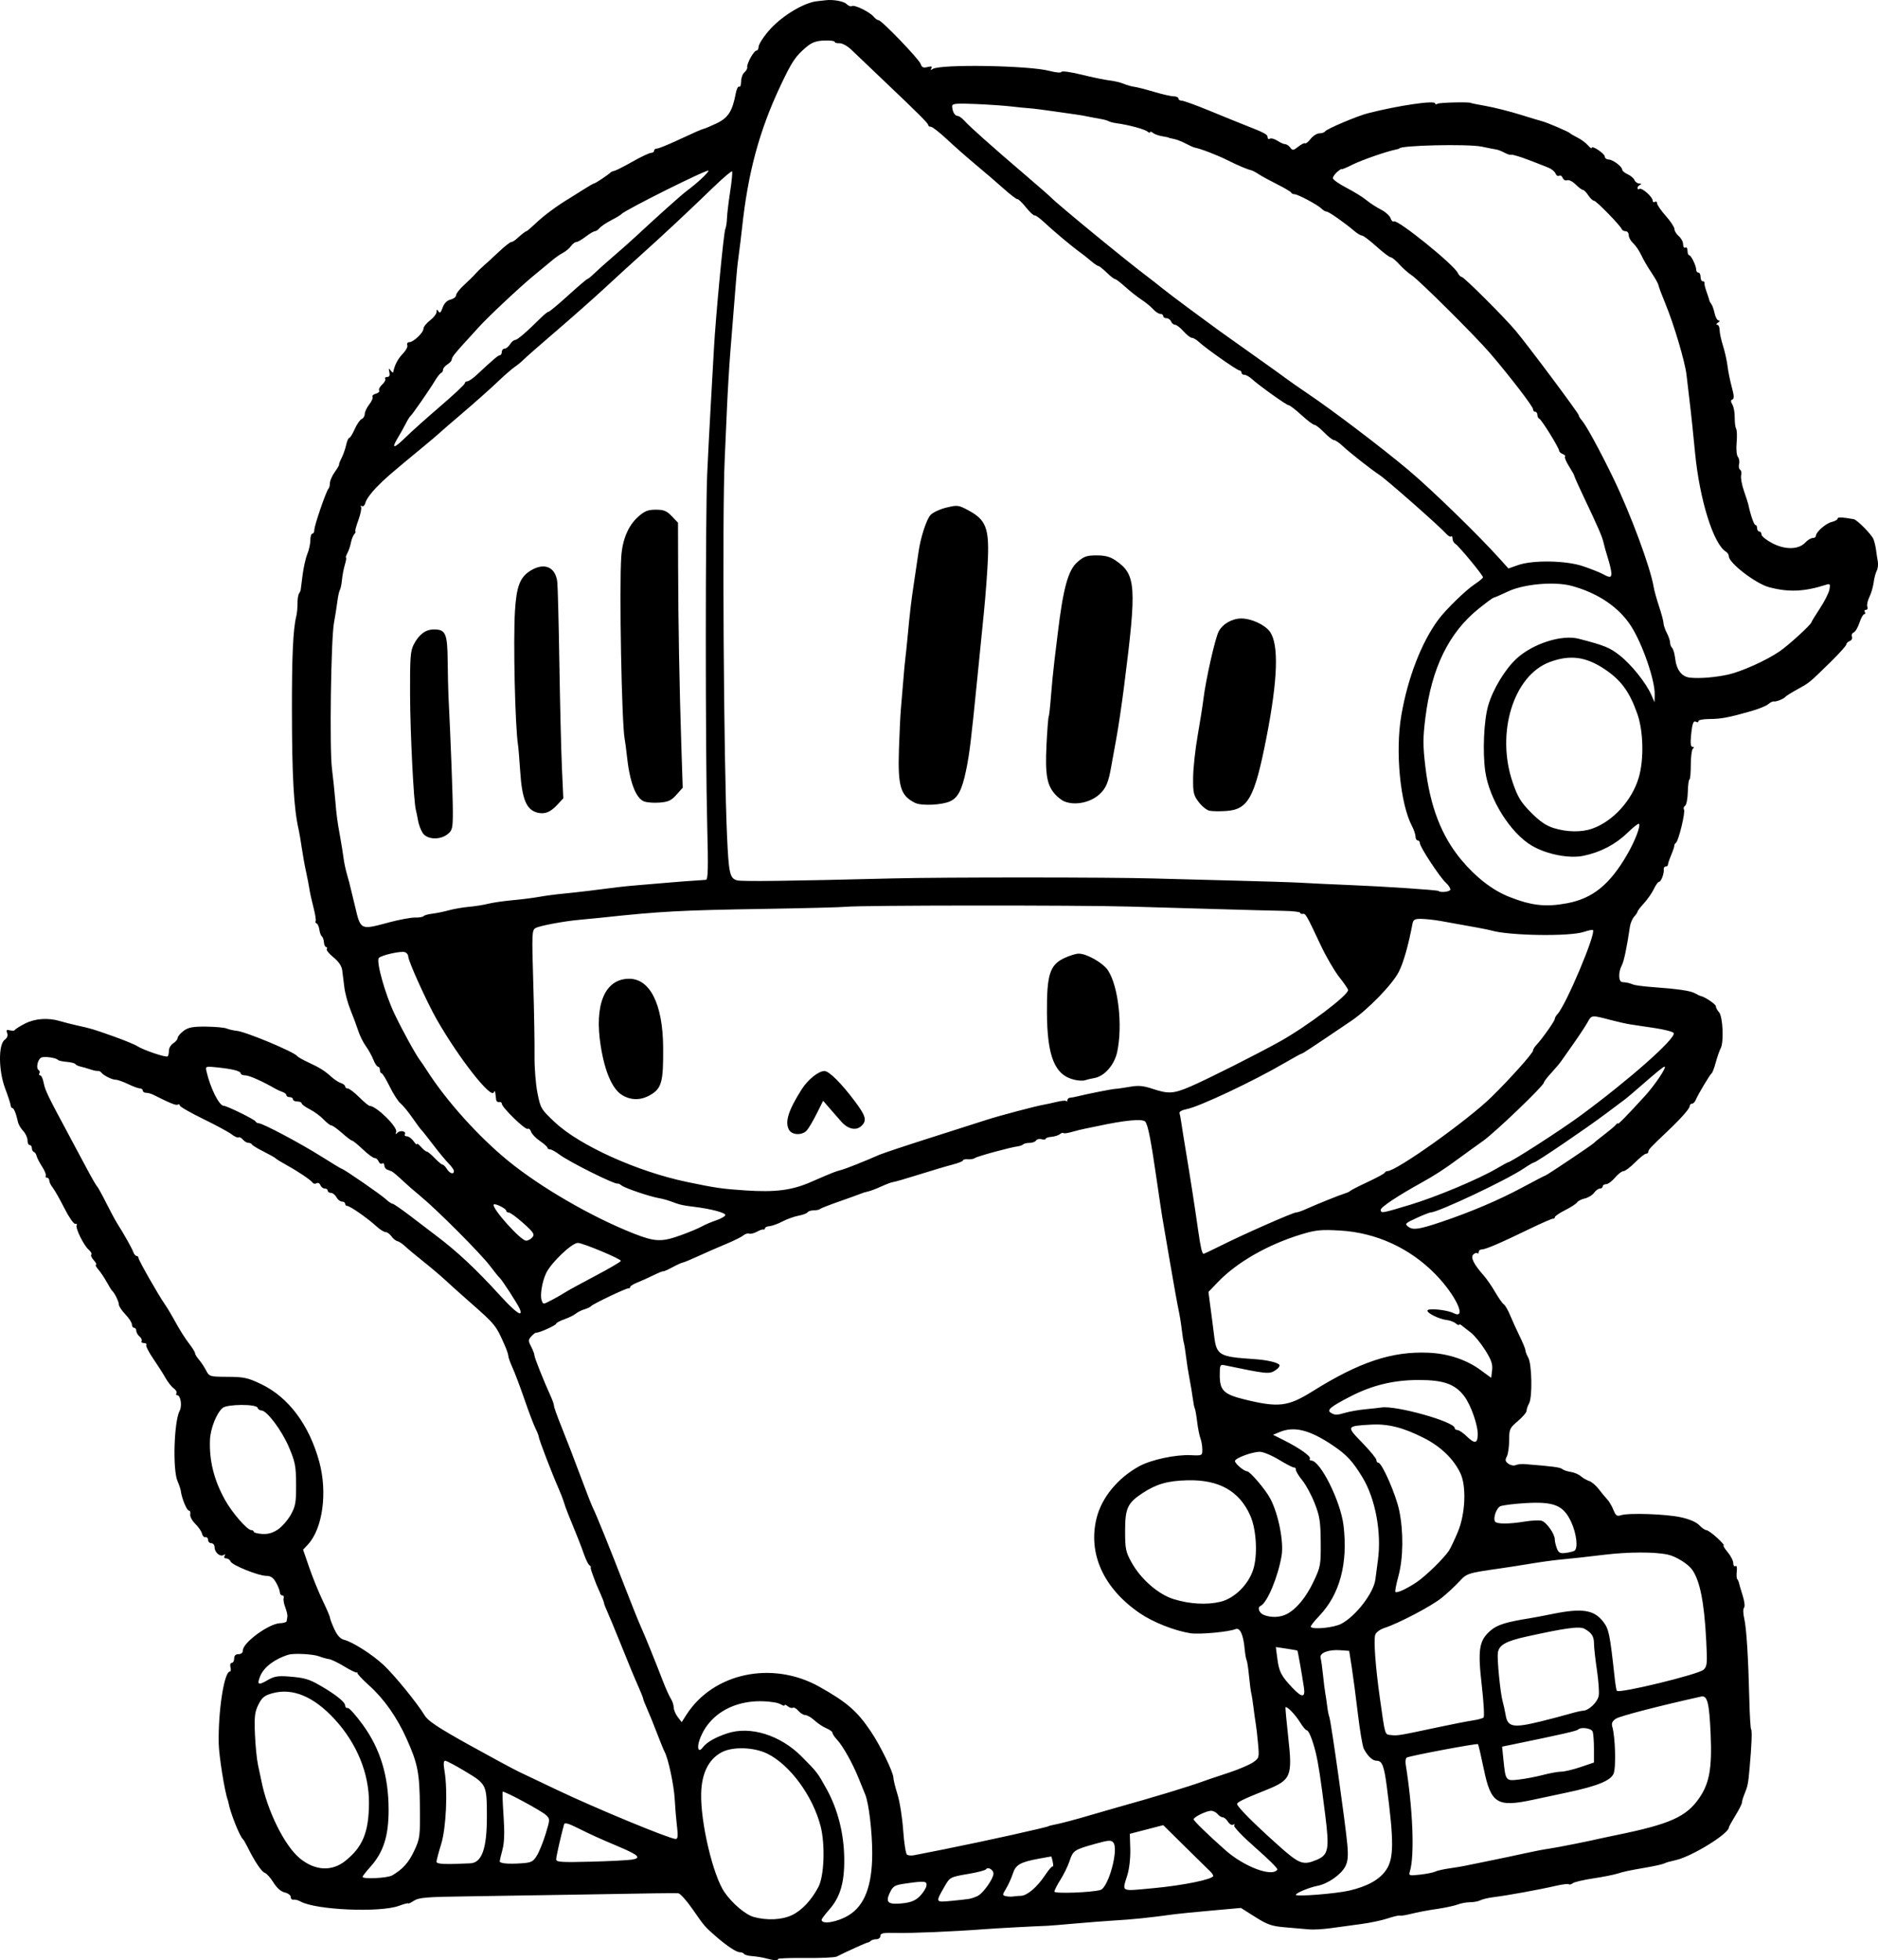 <?xml version="1.0" encoding="UTF-8" standalone="no"?>
<!-- Created with Inkscape (http://www.inkscape.org/) -->

<svg
   width="228.39mm"
   height="238.362mm"
   viewBox="0 0 228.39 238.362"
   version="1.1"
   id="svg5"
   xml:space="preserve"
   xmlns="http://www.w3.org/2000/svg"
   xmlns:svg="http://www.w3.org/2000/svg"><defs
     id="defs2" /><g
     id="layer1"
     transform="translate(35.023,44.82)"><path
       style="fill:#000000;stroke-width:0.265"
       d="m 58.148,193.334 c -0.437,-0.118 -1.189,-0.241 -1.672,-0.274 -0.483,-0.033 -0.937,-0.154 -1.008,-0.269 -0.071,-0.115 -0.306,-0.209 -0.521,-0.209 -0.432,0 -1.58,-0.765 -2.976,-1.984 -1.279,-1.117 -1.347,-1.197 -2.793,-3.286 -0.714,-1.03 -1.487,-1.886 -1.72,-1.9 -0.541,-0.034 -3.141,0.001 -12.461,0.168 -4.147,0.074 -10.116,0.169 -13.263,0.21 -4.881,0.063 -5.824,0.141 -6.416,0.529 -0.382,0.25 -0.694,0.398 -0.694,0.328 0,-0.07 -0.506,0.061 -1.124,0.29 -2.299,0.852 -10.11,0.513 -11.968,-0.519 -0.293,-0.163 -0.682,-0.266 -0.864,-0.229 -0.182,0.037 -0.331,-0.107 -0.331,-0.32 0,-0.213 -0.327,-0.462 -0.728,-0.553 -0.462,-0.105 -0.964,-0.547 -1.375,-1.21 -0.356,-0.575 -0.833,-1.105 -1.058,-1.178 -0.39,-0.126 -1.26,-1.434 -2.115,-3.176 -0.214,-0.437 -0.461,-0.853 -0.548,-0.926 -0.376,-0.315 -1.513,-3.17 -1.738,-4.366 -0.027,-0.146 -0.073,-0.324 -0.101,-0.397 -0.367,-0.957 -1.074,-5.39 -1.1,-6.898 -0.068,-3.981 0.671,-8.713 1.362,-8.713 0.114,0 0.145,-0.238 0.069,-0.529 -0.077,-0.296 -0.008,-0.529 0.157,-0.529 0.163,0 0.295,-0.238 0.295,-0.529 0,-0.353 0.176,-0.529 0.529,-0.529 0.328,0 0.529,-0.176 0.529,-0.464 0,-0.942 3.178,-3.261 4.522,-3.299 0.423,-0.012 0.785,-0.123 0.803,-0.246 0.018,-0.123 0.057,-0.373 0.086,-0.555 0.029,-0.182 -0.086,-0.688 -0.255,-1.124 -0.169,-0.437 -0.257,-0.943 -0.196,-1.124 0.061,-0.182 -0.017,-0.331 -0.175,-0.331 -0.158,0 -0.287,-0.169 -0.287,-0.375 0,-0.206 -0.208,-0.742 -0.463,-1.189 -0.34,-0.597 -0.656,-0.814 -1.188,-0.815 -0.961,-0.002 -4.178,-1.302 -4.353,-1.759 -0.076,-0.198 -0.311,-0.36 -0.522,-0.36 -0.223,0 -0.305,-0.128 -0.195,-0.305 0.119,-0.193 0.072,-0.233 -0.128,-0.11 -0.421,0.26 -1.088,-0.317 -1.088,-0.94 0,-0.273 -0.179,-0.497 -0.397,-0.497 -0.218,0 -0.397,-0.179 -0.397,-0.397 0,-0.218 -0.142,-0.367 -0.315,-0.331 -0.173,0.036 -0.364,-0.158 -0.423,-0.431 -0.059,-0.274 -0.426,-0.809 -0.814,-1.191 -0.389,-0.381 -0.666,-0.902 -0.616,-1.156 0.05,-0.255 -0.028,-0.463 -0.173,-0.463 -0.248,0 -0.867,-1.513 -0.974,-2.381 -0.027,-0.218 -0.206,-0.754 -0.398,-1.191 -0.612,-1.392 -0.432,-7.279 0.262,-8.576 0.314,-0.587 0.11,-1.875 -0.297,-1.875 -0.138,0 -0.183,-0.111 -0.099,-0.246 0.084,-0.136 -0.066,-0.403 -0.333,-0.595 -0.267,-0.192 -0.715,-0.76 -0.997,-1.262 -0.281,-0.502 -0.955,-1.56 -1.497,-2.35 -0.542,-0.79 -0.922,-1.541 -0.844,-1.667 0.078,-0.126 -0.051,-0.229 -0.286,-0.229 -0.235,0 -0.363,-0.106 -0.283,-0.235 0.08,-0.129 -0.032,-0.382 -0.249,-0.562 -0.217,-0.18 -0.394,-0.491 -0.394,-0.691 0,-0.2 -0.119,-0.364 -0.265,-0.364 -0.146,0 -0.265,-0.18 -0.265,-0.399 0,-0.22 -0.357,-0.773 -0.794,-1.23 -0.437,-0.457 -0.794,-0.993 -0.794,-1.192 0,-0.355 -0.516,-1.418 -0.814,-1.677 -0.084,-0.073 -0.38,-0.549 -0.658,-1.058 -0.278,-0.509 -0.736,-1.194 -1.018,-1.521 -0.282,-0.327 -0.414,-0.595 -0.293,-0.595 0.121,0 0.003,-0.239 -0.261,-0.531 -0.264,-0.292 -0.404,-0.607 -0.31,-0.701 0.093,-0.093 -0.049,-0.361 -0.317,-0.594 -0.61,-0.531 -1.656,-2.664 -1.461,-2.98 0.08,-0.129 8e-4,-0.202 -0.176,-0.162 -0.177,0.04 -0.772,-0.82 -1.324,-1.912 -0.552,-1.091 -1.19,-2.217 -1.418,-2.501 -0.228,-0.284 -0.415,-0.671 -0.415,-0.86 0,-0.189 -0.126,-0.343 -0.28,-0.343 -0.154,0 -0.219,-0.099 -0.144,-0.22 0.075,-0.121 -0.126,-0.627 -0.447,-1.124 -0.321,-0.497 -0.622,-1.083 -0.67,-1.301 -0.047,-0.218 -0.196,-0.437 -0.331,-0.485 -0.135,-0.049 -0.245,-0.257 -0.245,-0.463 0,-0.206 -0.119,-0.375 -0.265,-0.375 -0.146,0 -0.265,-0.26 -0.265,-0.578 0,-0.318 -0.235,-0.828 -0.522,-1.134 -0.287,-0.306 -0.573,-0.79 -0.634,-1.075 -0.221,-1.021 -0.496,-1.71 -0.682,-1.71 -0.104,0 -0.199,-0.149 -0.21,-0.331 -0.011,-0.182 -0.312,-1.105 -0.668,-2.051 -0.813,-2.16 -0.843,-5.349 -0.056,-5.924 0.307,-0.225 0.413,-0.515 0.298,-0.816 -0.142,-0.369 -0.071,-0.439 0.341,-0.331 0.286,0.075 0.556,0.054 0.599,-0.046 0.043,-0.1 0.589,-0.445 1.211,-0.766 1.23,-0.634 2.817,-0.748 4.293,-0.308 0.508,0.151 1.401,0.38 1.983,0.507 1.767,0.387 2.032,0.466 4.477,1.335 1.298,0.462 2.608,0.998 2.91,1.193 0.784,0.503 3.529,1.428 3.708,1.249 0.083,-0.083 0.15,-0.399 0.15,-0.704 0,-0.305 0.238,-0.702 0.529,-0.884 0.291,-0.182 0.533,-0.478 0.537,-0.659 0.005,-0.181 0.332,-0.567 0.728,-0.858 0.577,-0.424 1.116,-0.525 2.719,-0.511 1.1,0.01 2.231,0.114 2.514,0.23 0.282,0.116 0.823,0.242 1.202,0.278 1.136,0.11 7.026,2.572 7.391,3.088 0.078,0.11 0.673,0.447 1.323,0.748 1.417,0.657 1.969,1.004 2.835,1.78 0.36,0.323 0.879,0.658 1.154,0.745 0.275,0.087 0.5,0.27 0.5,0.405 0,0.136 0.149,0.251 0.331,0.255 0.182,0.005 0.804,0.481 1.382,1.058 0.578,0.577 1.149,1.05 1.267,1.05 0.807,0 3.445,2.595 3.226,3.172 -0.116,0.306 -0.079,0.327 0.161,0.09 0.348,-0.345 1.123,-0.167 0.892,0.205 -0.081,0.13 0.033,0.237 0.251,0.237 0.219,0 0.583,0.265 0.809,0.588 0.227,0.323 0.412,0.484 0.412,0.356 0,-0.127 0.222,0.025 0.494,0.338 0.272,0.313 0.586,0.57 0.699,0.57 0.113,0 0.546,0.357 0.963,0.794 0.417,0.437 0.848,0.794 0.957,0.794 0.109,0 0.347,0.238 0.529,0.529 0.352,0.564 0.855,0.712 0.855,0.253 0,-0.152 -0.286,-0.562 -0.635,-0.911 -0.349,-0.349 -1.207,-1.385 -1.906,-2.303 -0.699,-0.918 -1.343,-1.728 -1.43,-1.801 -0.087,-0.073 -0.569,-0.726 -1.071,-1.451 -0.502,-0.725 -1.153,-1.517 -1.448,-1.758 -0.295,-0.242 -0.89,-1.166 -1.323,-2.054 -0.433,-0.888 -0.877,-1.615 -0.986,-1.615 -0.109,-2.65e-4 -0.198,-0.179 -0.198,-0.397 0,-0.218 -0.105,-0.397 -0.232,-0.397 -0.128,0 -0.385,-0.387 -0.571,-0.86 -0.186,-0.473 -0.6,-1.217 -0.918,-1.654 -0.318,-0.437 -0.731,-1.27 -0.917,-1.852 -0.186,-0.582 -0.607,-1.713 -0.935,-2.514 -0.328,-0.8 -0.668,-2.051 -0.755,-2.778 -0.087,-0.728 -0.206,-1.674 -0.265,-2.102 -0.069,-0.498 -0.452,-1.056 -1.064,-1.547 -0.526,-0.422 -0.89,-0.875 -0.809,-1.006 0.081,-0.131 0.047,-0.239 -0.076,-0.239 -0.123,0 -0.243,-0.257 -0.267,-0.572 -0.024,-0.314 -0.138,-0.642 -0.255,-0.728 -0.116,-0.086 -0.253,-0.454 -0.303,-0.818 -0.05,-0.364 -0.2,-0.701 -0.332,-0.75 -0.133,-0.049 -0.187,-0.177 -0.12,-0.284 0.067,-0.108 -0.053,-0.862 -0.266,-1.676 -0.213,-0.814 -0.434,-1.817 -0.493,-2.229 -0.058,-0.412 -0.239,-1.344 -0.4,-2.072 -0.162,-0.728 -0.398,-2.037 -0.525,-2.91 -0.127,-0.873 -0.299,-1.885 -0.383,-2.249 C 0.706,53.493 0.488,49.628 0.478,41.505 c -0.008,-6.57 0.142,-9.813 0.528,-11.377 0.09,-0.364 0.158,-1.065 0.151,-1.557 -0.007,-0.493 0.072,-1.029 0.175,-1.191 0.103,-0.162 0.197,-0.354 0.208,-0.427 0.011,-0.073 0.116,-0.895 0.233,-1.827 0.117,-0.932 0.378,-2.089 0.579,-2.571 0.201,-0.482 0.366,-1.237 0.366,-1.678 0,-0.441 0.112,-0.802 0.248,-0.802 0.136,0 0.244,-0.208 0.239,-0.463 -0.01,-0.506 1.441,-4.729 1.721,-5.008 0.095,-0.095 0.173,-0.403 0.173,-0.683 0,-0.281 0.267,-0.886 0.594,-1.345 0.327,-0.459 0.563,-0.866 0.524,-0.904 -0.039,-0.038 0.096,-0.395 0.3,-0.794 0.204,-0.399 0.454,-1.112 0.556,-1.585 0.102,-0.473 0.272,-0.86 0.378,-0.86 0.106,0 0.407,-0.485 0.668,-1.077 0.261,-0.592 0.641,-1.141 0.845,-1.219 0.203,-0.078 0.369,-0.351 0.369,-0.607 0,-0.256 0.246,-0.778 0.546,-1.16 0.3,-0.382 0.48,-0.801 0.4,-0.932 -0.081,-0.13 0.102,-0.302 0.406,-0.382 0.304,-0.08 0.484,-0.256 0.4,-0.392 -0.084,-0.136 0.08,-0.457 0.364,-0.715 0.284,-0.257 0.453,-0.571 0.375,-0.697 -0.078,-0.126 0.033,-0.229 0.246,-0.229 0.264,0 0.346,-0.189 0.257,-0.595 -0.105,-0.478 -0.075,-0.517 0.153,-0.198 0.156,0.218 0.3,0.308 0.321,0.198 0.162,-0.864 0.569,-1.631 1.217,-2.295 0.345,-0.353 0.566,-0.799 0.492,-0.992 -0.074,-0.193 0.034,-0.35 0.24,-0.35 0.51,0 1.725,-1.158 1.725,-1.644 0,-0.216 0.357,-0.667 0.794,-1.001 0.437,-0.335 0.796,-0.799 0.798,-1.032 0.003,-0.336 0.051,-0.35 0.23,-0.067 0.166,0.262 0.301,0.141 0.508,-0.454 0.184,-0.527 0.519,-0.869 0.961,-0.98 0.373,-0.094 0.678,-0.333 0.678,-0.532 0,-0.199 0.428,-0.751 0.952,-1.228 0.523,-0.477 1.149,-1.092 1.389,-1.368 0.241,-0.275 0.664,-0.692 0.941,-0.926 0.277,-0.234 1.104,-0.991 1.836,-1.682 0.733,-0.691 1.437,-1.257 1.565,-1.257 0.128,0 0.399,-0.149 0.602,-0.331 0.739,-0.663 1.161,-0.992 1.271,-0.992 0.062,0 0.584,-0.446 1.16,-0.992 0.992,-0.94 2.54,-2.087 4.031,-2.985 0.37,-0.223 1.176,-0.729 1.792,-1.124 0.616,-0.395 1.186,-0.719 1.267,-0.719 0.14,0 1.696,-1.04 1.979,-1.323 0.073,-0.073 0.29,-0.165 0.483,-0.205 0.193,-0.04 1.186,-0.546 2.207,-1.124 1.021,-0.578 2.024,-1.052 2.229,-1.052 0.205,0 0.373,-0.119 0.373,-0.265 0,-0.146 0.165,-0.265 0.367,-0.265 0.202,0 1.506,-0.536 2.898,-1.191 1.392,-0.655 2.614,-1.191 2.716,-1.191 0.102,0 0.808,-0.294 1.569,-0.654 1.46,-0.691 1.97,-1.476 2.381,-3.663 0.1,-0.534 0.288,-0.905 0.418,-0.824 0.13,0.08 0.236,-0.204 0.236,-0.631 0,-0.427 0.18,-0.926 0.4,-1.109 0.22,-0.183 0.375,-0.465 0.343,-0.628 -0.081,-0.416 0.804,-2.015 1.115,-2.015 0.142,0 0.258,-0.191 0.258,-0.425 0,-0.355 0.72,-1.442 1.524,-2.297 1.524,-1.624 4.052,-3.115 5.562,-3.282 0.499,-0.055 0.985,-0.11 1.078,-0.122 0.89,-0.115 2.196,0.12 2.531,0.454 0.228,0.228 0.53,0.342 0.671,0.255 0.311,-0.192 2.158,0.715 2.641,1.297 0.19,0.229 0.453,0.416 0.585,0.416 0.377,0 4.95,4.756 5.135,5.341 0.129,0.406 0.316,0.488 0.825,0.36 0.473,-0.119 0.604,-0.076 0.463,0.151 -0.137,0.221 -0.084,0.245 0.176,0.08 0.947,-0.602 11.692,-0.423 14.188,0.237 0.795,0.21 1.415,0.261 1.462,0.12 0.045,-0.135 1.149,0.018 2.456,0.341 1.306,0.322 2.831,0.637 3.39,0.699 0.559,0.062 1.333,0.246 1.72,0.408 0.387,0.162 0.962,0.326 1.278,0.364 0.316,0.038 1.4,0.314 2.41,0.615 1.01,0.301 2.091,0.547 2.402,0.547 0.312,0 0.567,0.119 0.567,0.265 0,0.146 0.186,0.265 0.413,0.265 0.227,0 1.745,0.55 3.373,1.222 1.628,0.672 3.496,1.431 4.151,1.687 2.535,0.99 2.91,1.187 2.91,1.53 0,0.195 0.124,0.278 0.276,0.184 0.152,-0.094 0.564,0.018 0.917,0.249 0.352,0.231 0.78,0.42 0.951,0.42 0.171,0 0.447,0.186 0.614,0.414 0.271,0.37 0.375,0.357 0.986,-0.124 0.376,-0.296 0.745,-0.476 0.821,-0.4 0.076,0.076 0.377,-0.166 0.669,-0.538 0.292,-0.371 0.775,-0.675 1.073,-0.675 0.298,0 0.608,-0.108 0.69,-0.24 0.18,-0.291 3.885,-1.862 5.175,-2.193 3.659,-0.941 8.202,-1.61 8.202,-1.208 0,0.128 0.141,0.145 0.313,0.039 0.25,-0.154 4.053,-0.234 4.053,-0.085 0,0.022 0.833,0.189 1.852,0.372 1.019,0.183 2.864,0.648 4.101,1.034 1.237,0.386 2.442,0.75 2.679,0.808 0.603,0.149 3.246,1.282 3.406,1.459 0.073,0.081 0.489,0.325 0.926,0.543 0.437,0.218 0.998,0.635 1.248,0.926 0.25,0.291 0.458,0.433 0.463,0.316 0.015,-0.356 1.596,0.699 1.596,1.064 0,0.187 0.208,0.344 0.463,0.349 0.517,0.01 1.654,0.867 1.654,1.248 0,0.135 0.301,0.383 0.669,0.551 0.368,0.168 0.738,0.484 0.822,0.704 0.084,0.22 0.349,0.409 0.588,0.42 0.275,0.013 0.313,0.07 0.104,0.154 -0.182,0.073 -0.331,0.25 -0.331,0.392 0,0.142 0.111,0.19 0.246,0.106 0.297,-0.183 1.606,0.977 1.606,1.424 0,0.174 0.119,0.242 0.265,0.152 0.146,-0.09 0.268,-0.008 0.272,0.183 0.004,0.19 0.48,0.878 1.058,1.527 0.578,0.65 1.051,1.367 1.051,1.595 0,0.228 0.238,0.618 0.529,0.867 0.291,0.249 0.529,0.699 0.529,1 0,0.301 0.119,0.474 0.265,0.384 0.146,-0.09 0.265,0.082 0.265,0.381 0,0.3 0.089,0.546 0.198,0.547 0.238,0.002 0.86,1.284 0.86,1.77 0,0.189 0.119,0.344 0.265,0.344 0.146,0 0.265,0.238 0.265,0.529 0,0.291 0.119,0.529 0.265,0.529 0.146,0 0.239,0.089 0.207,0.198 -0.032,0.109 0.082,0.587 0.252,1.063 0.17,0.475 0.326,0.952 0.345,1.058 0.019,0.107 0.13,0.313 0.246,0.459 0.116,0.146 0.294,0.652 0.395,1.124 0.101,0.473 0.323,0.862 0.494,0.864 0.179,0.002 0.142,0.113 -0.087,0.261 -0.218,0.141 -0.263,0.258 -0.099,0.261 0.164,0.002 0.298,0.286 0.298,0.63 0,0.344 0.185,1.207 0.411,1.918 0.226,0.711 0.475,1.828 0.554,2.483 0.079,0.655 0.313,1.81 0.521,2.567 0.277,1.01 0.297,1.406 0.074,1.487 -0.226,0.083 -0.227,0.24 -0.005,0.62 0.164,0.28 0.292,0.987 0.283,1.571 -0.009,0.584 0.069,1.198 0.171,1.364 0.103,0.166 0.13,0.928 0.06,1.694 -0.072,0.793 -0.005,1.538 0.156,1.732 0.155,0.187 0.22,0.579 0.144,0.871 -0.076,0.292 -0.02,0.603 0.124,0.693 0.145,0.089 0.202,0.395 0.128,0.679 -0.074,0.284 0.077,1.134 0.337,1.888 0.26,0.754 0.497,1.491 0.528,1.636 0.269,1.278 0.695,2.514 0.867,2.514 0.115,0 0.21,0.179 0.21,0.397 0,0.218 0.119,0.397 0.265,0.397 0.146,0 0.265,0.166 0.265,0.369 0,0.203 0.59,0.677 1.31,1.054 1.572,0.822 3.208,0.79 4.017,-0.078 0.283,-0.304 0.688,-0.552 0.901,-0.552 0.213,0 0.387,-0.113 0.387,-0.251 0,-0.468 1.187,-1.518 1.918,-1.697 0.4,-0.098 0.728,-0.285 0.728,-0.415 0,-0.2 0.485,-0.182 1.963,0.072 0.399,0.069 2.158,1.852 2.39,2.423 0.118,0.291 0.259,0.875 0.314,1.298 0.055,0.423 0.153,1.065 0.219,1.427 0.066,0.362 0.005,0.871 -0.134,1.131 -0.139,0.26 -0.309,0.907 -0.377,1.437 -0.068,0.53 -0.3,1.319 -0.516,1.752 -0.216,0.433 -0.327,0.96 -0.246,1.171 0.081,0.211 0.008,0.383 -0.161,0.383 -0.17,0 -0.235,0.119 -0.145,0.265 0.09,0.146 0.057,0.265 -0.074,0.265 -0.131,0 -0.393,0.47 -0.583,1.045 -0.19,0.574 -0.504,1.106 -0.699,1.181 -0.195,0.075 -0.29,0.304 -0.212,0.509 0.079,0.205 -0.042,0.444 -0.269,0.531 -0.227,0.087 -0.412,0.273 -0.412,0.414 0,0.141 -0.863,1.102 -1.918,2.136 -2.603,2.551 -2.539,2.499 -4.035,3.324 -0.728,0.402 -1.382,0.81 -1.455,0.908 -0.185,0.249 -1.143,0.631 -1.422,0.567 -0.127,-0.029 -0.425,0.117 -0.661,0.324 -0.236,0.207 -1.144,0.582 -2.017,0.832 -2.804,0.804 -3.714,0.975 -5.226,0.981 -0.691,0.003 -1.257,0.119 -1.257,0.257 0,0.138 -0.111,0.183 -0.246,0.099 -0.363,-0.224 -0.5,0.127 -0.65,1.657 -0.094,0.965 -0.04,1.375 0.183,1.378 0.199,0.003 0.218,0.076 0.052,0.198 -0.146,0.107 -0.265,0.998 -0.265,1.98 0,0.982 -0.074,1.786 -0.164,1.786 -0.09,4.2e-5 -0.179,0.678 -0.198,1.506 -0.019,0.828 -0.169,1.589 -0.333,1.69 -0.164,0.101 -0.224,0.305 -0.133,0.453 0.193,0.313 -0.654,3.815 -0.98,4.054 -0.122,0.089 -0.209,0.238 -0.195,0.332 0.014,0.094 -0.154,0.601 -0.374,1.127 -0.22,0.526 -0.4,1.062 -0.4,1.189 0,0.128 -0.124,0.232 -0.276,0.232 -0.152,0 -0.258,0.149 -0.236,0.331 0.062,0.505 -0.316,1.521 -0.565,1.521 -0.122,0 -0.408,0.392 -0.635,0.872 -0.228,0.48 -0.769,1.261 -1.203,1.736 -0.434,0.475 -0.789,0.937 -0.789,1.025 0,0.089 -0.182,0.363 -0.405,0.609 -0.223,0.246 -0.455,0.791 -0.517,1.211 -0.372,2.53 -0.727,4.221 -0.987,4.707 -0.446,0.833 -0.413,2.005 0.057,2.041 0.578,0.044 0.877,0.112 1.323,0.297 0.218,0.091 1.23,0.226 2.249,0.301 3.232,0.237 4.706,0.451 5.271,0.766 0.302,0.168 0.609,0.315 0.682,0.327 0.483,0.075 1.852,0.992 1.852,1.241 0,0.167 0.174,0.495 0.386,0.73 0.466,0.515 0.611,3.626 0.204,4.388 -0.152,0.285 -0.42,1.054 -0.595,1.709 -0.175,0.655 -0.4,1.25 -0.5,1.323 -0.217,0.158 -1.664,2.582 -1.934,3.241 -0.104,0.255 -0.313,0.463 -0.463,0.463 -0.15,0 -0.273,0.129 -0.273,0.287 0,0.308 -1.084,1.534 -2.746,3.107 -2.032,1.923 -2.281,2.19 -2.281,2.438 0,0.139 -0.128,0.253 -0.285,0.253 -0.157,0 -0.757,0.476 -1.333,1.058 -0.576,0.582 -1.211,1.058 -1.411,1.058 -0.2,0 -0.664,0.357 -1.031,0.794 -0.367,0.437 -0.854,0.794 -1.082,0.794 -0.228,0 -0.414,0.119 -0.414,0.265 0,0.146 -0.152,0.265 -0.338,0.265 -0.186,0 -0.507,0.234 -0.713,0.519 -0.206,0.286 -0.708,0.593 -1.115,0.682 -0.407,0.089 -0.831,0.304 -0.941,0.476 -0.11,0.173 -0.766,0.599 -1.457,0.947 -0.691,0.348 -1.257,0.734 -1.257,0.856 0,0.123 -0.089,0.202 -0.198,0.176 -0.109,-0.026 -1.449,0.56 -2.977,1.301 -3.492,1.694 -5.257,2.45 -5.722,2.45 -0.2,0 -0.363,0.139 -0.363,0.309 0,0.17 -0.072,0.236 -0.16,0.148 -0.088,-0.088 -0.309,-0.022 -0.49,0.147 -0.371,0.346 0.042,1.193 1.235,2.532 0.366,0.41 1.003,1.331 1.416,2.046 0.413,0.715 0.885,1.384 1.049,1.486 0.164,0.102 0.509,0.698 0.766,1.323 0.258,0.625 0.782,1.778 1.166,2.561 0.384,0.783 0.7,1.557 0.703,1.72 0.003,0.163 0.156,0.561 0.34,0.884 0.44,0.773 0.519,4.793 0.109,5.546 -0.173,0.318 -0.315,0.735 -0.316,0.926 -8e-4,0.191 -0.477,0.752 -1.058,1.245 -0.993,0.843 -1.057,0.984 -1.057,2.333 0,0.789 -0.128,1.675 -0.285,1.969 -0.228,0.426 -0.189,0.604 0.195,0.885 0.264,0.193 0.66,0.269 0.881,0.169 0.22,-0.1 0.698,-0.159 1.062,-0.13 3.48,0.276 4.347,0.39 4.607,0.606 0.166,0.137 0.629,0.294 1.031,0.348 0.401,0.054 0.951,0.287 1.222,0.519 0.271,0.232 0.734,0.498 1.029,0.592 0.295,0.094 0.814,0.534 1.153,0.979 0.339,0.445 0.804,1.005 1.033,1.246 0.229,0.24 0.568,0.817 0.753,1.281 0.279,0.7 0.433,0.811 0.906,0.652 0.912,-0.306 5.445,-0.156 7.28,0.242 1.052,0.228 1.895,0.589 2.249,0.963 0.312,0.329 0.7,0.6 0.864,0.603 0.164,0.003 0.752,0.421 1.308,0.931 0.556,0.509 0.918,0.926 0.803,0.926 -0.114,0 0.101,0.366 0.477,0.814 0.377,0.448 0.685,1.05 0.685,1.339 0,0.288 0.117,0.452 0.261,0.363 0.156,-0.097 0.224,0.159 0.168,0.637 -0.051,0.439 -0.026,0.865 0.055,0.947 0.082,0.082 0.178,0.294 0.215,0.471 0.036,0.178 0.241,0.875 0.455,1.549 0.22,0.693 0.289,1.326 0.16,1.455 -0.13,0.13 -0.122,0.69 0.018,1.288 0.276,1.181 0.497,4.682 0.625,9.899 0.047,1.912 0.144,3.535 0.217,3.608 0.136,0.136 0.063,1.973 -0.188,4.75 -0.17,1.885 -0.224,2.153 -0.622,3.126 -0.168,0.41 -0.305,0.873 -0.305,1.029 0,0.156 -0.357,0.865 -0.794,1.574 -0.437,0.71 -0.794,1.359 -0.794,1.444 0,0.759 -4.423,3.495 -6.417,3.969 -1.073,0.255 -1.043,0.246 -1.52,0.444 -0.218,0.09 -1.111,0.289 -1.984,0.441 -2.37,0.413 -2.779,0.5 -3.677,0.78 -0.452,0.141 -1.774,0.399 -2.938,0.575 -1.164,0.175 -2.268,0.438 -2.454,0.583 -0.185,0.146 -0.401,0.2 -0.48,0.122 -0.078,-0.078 -0.82,0.015 -1.647,0.207 -1.916,0.446 -5.913,1.172 -7.455,1.356 -0.653,0.078 -1.39,0.249 -1.636,0.381 -0.247,0.132 -0.806,0.24 -1.242,0.24 -0.437,0 -1.114,0.122 -1.505,0.27 -0.391,0.149 -1.44,0.381 -2.332,0.516 -1.629,0.247 -2.271,0.369 -3.738,0.715 -0.437,0.103 -0.897,0.16 -1.024,0.126 -0.127,-0.034 -0.794,0.126 -1.483,0.355 -0.689,0.229 -2.133,0.532 -3.209,0.674 -1.076,0.142 -2.722,0.366 -3.658,0.497 -0.936,0.132 -2.126,0.2 -2.646,0.152 -0.519,-0.048 -1.816,-0.16 -2.881,-0.249 -1.669,-0.139 -2.177,-0.313 -3.677,-1.261 l -1.741,-1.099 -3.599,0.324 c -1.979,0.178 -3.956,0.372 -4.393,0.432 -3.43,0.466 -5.047,0.632 -7.673,0.788 -0.873,0.052 -2.897,0.21 -4.498,0.352 -1.601,0.142 -3.089,0.264 -3.307,0.272 -1.67,0.057 -6.289,0.307 -7.805,0.422 -3.669,0.279 -8.769,0.494 -10.649,0.448 -1.567,-0.038 -1.918,0.027 -1.918,0.359 0,0.223 -0.218,0.406 -0.485,0.406 -0.267,0 -0.574,0.089 -0.684,0.198 -0.109,0.109 -0.278,0.201 -0.375,0.205 -0.157,0.006 -2.682,1.151 -3.762,1.706 -0.226,0.116 -1.922,0.195 -3.77,0.175 -1.848,-0.019 -3.36,0.034 -3.36,0.119 -2e-5,0.213 -0.516,0.191 -1.455,-0.063 z m 10.058,-5.259 c 1.925,-1.174 2.842,-3.595 2.845,-7.505 0.002,-2.625 -0.415,-6.127 -0.852,-7.17 -0.122,-0.291 -0.485,-1.184 -0.806,-1.984 -0.725,-1.807 -1.907,-3.914 -2.628,-4.685 -0.3,-0.321 -0.546,-0.694 -0.546,-0.828 0,-0.134 -0.334,-0.382 -0.742,-0.551 -0.408,-0.169 -1.058,-0.6 -1.444,-0.958 -0.386,-0.358 -0.887,-0.651 -1.113,-0.651 -0.226,0 -0.61,-0.232 -0.852,-0.516 -0.243,-0.284 -0.545,-0.452 -0.67,-0.374 -0.126,0.078 -0.402,-0.002 -0.614,-0.178 -0.212,-0.176 -0.385,-0.239 -0.385,-0.139 0,0.099 -0.149,0.087 -0.331,-0.026 -0.182,-0.114 -0.509,-0.238 -0.728,-0.277 -4.306,-0.762 -8.033,1.039 -9.272,4.48 -0.379,1.052 -0.149,1.669 0.364,0.979 0.466,-0.628 1.485,-1.22 2.95,-1.714 2.816,-0.95 6.484,0.186 9.096,2.819 1.883,1.898 1.927,1.956 3.025,3.943 1.365,2.472 2.113,5.421 2.145,8.467 0.032,2.946 -0.495,4.703 -1.873,6.252 -0.483,0.543 -0.879,1.075 -0.879,1.182 0,0.613 1.917,0.286 3.311,-0.564 z m -6.914,-0.005 c 1.19,-0.56 2.364,-1.81 3.215,-3.426 0.707,-1.342 0.841,-5.168 0.26,-7.408 -0.952,-3.671 -3.726,-7.446 -6.463,-8.795 -1.628,-0.802 -4.207,-0.887 -5.545,-0.183 -1.594,0.838 -2.449,2.543 -2.511,5.009 -0.089,3.538 1.446,10.02 2.85,12.039 0.955,1.372 2.573,2.733 3.566,2.998 1.637,0.436 3.394,0.348 4.63,-0.233 z m 15.556,-2.31 c 0.39,-0.396 0.747,-0.958 0.794,-1.249 0.096,-0.593 -0.21,-0.624 -2.631,-0.268 -1.247,0.183 -1.439,0.301 -1.828,1.121 -0.562,1.184 -0.196,1.466 1.633,1.263 0.966,-0.108 1.514,-0.342 2.031,-0.867 z m 5.949,0.342 c 0.315,-0.051 0.818,-0.224 1.119,-0.385 0.67,-0.359 1.88,-2.093 1.88,-2.694 0,-0.475 -0.693,-0.874 -0.909,-0.523 -0.073,0.118 -1.016,0.365 -2.096,0.55 -2.29,0.392 -2.281,0.387 -2.975,1.594 -1.079,1.877 -1.079,1.878 0.761,1.705 0.906,-0.085 1.904,-0.196 2.219,-0.247 z m 6.353,-0.38 c 0.758,-0.027 1.975,-1.074 2.94,-2.531 0.429,-0.647 0.839,-1.117 0.912,-1.043 0.073,0.073 0.075,-0.169 0.005,-0.538 -0.07,-0.369 -0.158,-0.671 -0.194,-0.671 -0.036,0 -0.707,0.119 -1.491,0.265 -2.274,0.423 -2.822,0.738 -3.166,1.812 -0.169,0.531 -0.536,1.342 -0.814,1.804 -0.48,0.796 -0.482,0.844 -0.034,0.944 0.259,0.058 0.65,0.077 0.868,0.041 0.218,-0.035 0.656,-0.073 0.972,-0.085 z m 39.92,-0.634 c 2.242,-0.523 3.718,-1.356 4.502,-2.542 0.918,-1.387 0.931,-3.448 0.063,-10.074 -0.338,-2.582 -0.57,-3.175 -1.24,-3.175 -0.502,0 -1.096,-0.556 -1.564,-1.464 -0.152,-0.296 -0.475,-2.201 -0.716,-4.233 -0.241,-2.032 -0.578,-4.588 -0.749,-5.68 l -0.31,-1.984 -1.074,-0.079 c -1.446,-0.106 -2.574,0.335 -2.402,0.939 0.072,0.255 0.203,1.177 0.29,2.05 0.087,0.873 0.213,1.885 0.281,2.249 0.068,0.364 0.173,1.078 0.234,1.587 0.061,0.509 0.18,1.105 0.264,1.323 0.202,0.527 1.975,13.116 2.181,15.491 0.123,1.421 0.064,2.055 -0.251,2.663 -0.508,0.983 -2.121,2.109 -3.36,2.346 -1.009,0.193 -2.646,0.871 -2.646,1.097 0,0.25 4.873,-0.136 6.496,-0.514 z m -30.271,-0.074 c 0.98,-0.28 2.252,-4.949 1.572,-5.769 -0.267,-0.321 -0.583,-0.298 -2.217,0.161 -2.556,0.718 -2.68,0.802 -3.101,2.077 -0.201,0.608 -0.698,1.632 -1.106,2.274 -0.408,0.643 -0.741,1.298 -0.741,1.455 0,0.274 4.496,0.115 5.594,-0.199 z m 6.445,-0.22 c 3.634,-0.336 7.276,-1.085 7.276,-1.495 0,-0.114 -0.169,-0.364 -0.375,-0.556 -0.206,-0.192 -1.574,-1.534 -3.039,-2.982 l -2.664,-2.632 -2.032,0.527 -2.032,0.527 0.056,1.84 c 0.032,1.063 -0.116,2.399 -0.35,3.163 -0.651,2.123 -0.923,1.985 3.161,1.606 z M 12.662,183.245 c 1.298,-0.757 2.012,-1.554 2.693,-3.007 0.692,-1.477 0.723,-1.72 0.688,-5.337 -0.041,-4.139 -0.254,-5.236 -1.604,-8.249 -1.189,-2.653 -2.747,-4.868 -4.593,-6.529 -0.837,-0.753 -1.473,-1.438 -1.414,-1.521 0.059,-0.084 0.037,-0.101 -0.05,-0.038 -0.087,0.063 -0.768,-0.261 -1.514,-0.72 -0.746,-0.459 -1.597,-0.868 -1.892,-0.91 -0.295,-0.042 -0.834,-0.192 -1.198,-0.335 -0.698,-0.273 -3.032,-0.398 -3.704,-0.199 -1.636,0.485 -2.993,1.5 -3.436,2.571 -0.45,1.087 -0.26,1.2 0.885,0.524 0.766,-0.452 1.258,-0.54 2.481,-0.447 2.016,0.155 2.536,0.305 3.998,1.155 1.83,1.063 2.951,1.968 2.951,2.379 0,0.201 0.139,0.336 0.309,0.299 0.17,-0.036 1,0.886 1.843,2.051 2.125,2.932 3.121,6.207 3.133,10.3 0.009,3.217 -0.628,5.208 -2.233,6.985 -0.515,0.57 -0.936,1.111 -0.936,1.202 0,0.301 3.031,0.155 3.594,-0.174 z M 139.507,182.781 c 0.218,-0.111 0.992,-0.289 1.72,-0.394 0.728,-0.106 1.502,-0.231 1.72,-0.278 0.218,-0.047 1.587,-0.326 3.043,-0.62 1.455,-0.294 3.479,-0.722 4.498,-0.95 1.019,-0.228 2.328,-0.478 2.91,-0.556 0.847,-0.113 5.161,-0.973 6.35,-1.266 0.146,-0.036 0.979,-0.211 1.852,-0.39 6.468,-1.324 8.443,-2.206 10.016,-4.476 1.25,-1.803 1.58,-3.646 1.397,-7.803 -0.168,-3.828 -0.396,-4.724 -1.162,-4.554 -5.077,1.126 -9.857,2.365 -10.343,2.682 -0.456,0.297 -0.576,0.557 -0.455,0.978 0.368,1.276 0.471,4.954 0.16,5.706 -0.353,0.852 -1.939,1.502 -5.567,2.28 -1.091,0.234 -3.031,0.648 -4.31,0.92 -4.292,0.911 -5.045,0.434 -5.908,-3.746 -0.333,-1.612 -0.652,-2.977 -0.709,-3.034 -0.122,-0.122 -8.332,1.425 -8.67,1.634 -0.126,0.078 -0.178,0.465 -0.115,0.859 0.868,5.417 1.09,11.01 0.514,12.945 -0.169,0.567 -0.127,0.581 1.243,0.427 0.78,-0.088 1.596,-0.251 1.814,-0.362 z m -19.181,-0.257 c 0.069,-0.112 -1.124,-1.298 -2.652,-2.635 -1.561,-1.367 -2.701,-2.557 -2.602,-2.716 0.102,-0.165 0.052,-0.207 -0.121,-0.101 -0.163,0.101 -0.448,-0.059 -0.634,-0.356 -0.185,-0.297 -0.472,-0.539 -0.638,-0.539 -0.165,0 -0.449,-0.179 -0.63,-0.397 -0.181,-0.218 -0.535,-0.397 -0.785,-0.397 -0.568,0 -2.125,0.76 -2.125,1.037 0,0.183 1.72,1.855 3.857,3.748 2.308,2.045 5.735,3.32 6.331,2.356 z M 6.951,181.492 c 2.137,-1.696 2.877,-3.494 2.899,-7.045 0.022,-3.601 -1.469,-7.247 -4.164,-10.184 -2.55,-2.779 -5.133,-3.858 -7.588,-3.17 -0.972,0.272 -1.268,0.514 -1.7,1.387 -0.441,0.892 -0.506,1.457 -0.416,3.607 0.059,1.402 0.228,3.085 0.375,3.74 0.147,0.655 0.325,1.488 0.395,1.852 0.708,3.679 2.837,7.979 4.702,9.498 1.834,1.494 3.864,1.61 5.496,0.315 z m 15.223,0.28 c 1.415,-0.068 2.026,-1.814 2.015,-5.759 -0.011,-3.793 -0.046,-3.868 -2.569,-5.386 -1.214,-0.731 -2.34,-1.329 -2.501,-1.329 -0.204,0 -0.229,0.385 -0.081,1.257 0.406,2.403 0.196,6.927 -0.412,8.891 -0.309,0.998 -0.562,1.957 -0.562,2.132 0,0.297 1.002,0.344 4.11,0.194 z m 8.086,-0.924 c 0.284,-0.459 0.766,-1.649 1.072,-2.646 0.544,-1.771 0.546,-1.822 0.06,-2.29 -0.535,-0.516 -5.134,-2.991 -5.282,-2.843 -0.049,0.049 -0.002,1.374 0.106,2.944 0.136,1.992 0.097,3.227 -0.131,4.089 -0.179,0.679 -0.331,1.316 -0.338,1.415 -0.017,0.263 0.981,0.362 2.587,0.257 1.25,-0.082 1.466,-0.186 1.924,-0.926 z m 11.588,0.469 c 1.158,-0.194 0.805,-0.543 -1.559,-1.546 -2.593,-1.099 -3.429,-1.479 -5.099,-2.314 -1.094,-0.547 -1.553,-0.668 -1.617,-0.426 -0.448,1.677 -0.957,3.938 -0.957,4.257 0,0.335 0.61,0.377 4.167,0.286 2.292,-0.059 4.571,-0.174 5.065,-0.257 z m 83.25,0.033 c 1.44,-0.602 1.57,-1.28 1.048,-5.437 -0.561,-4.463 -0.824,-6.194 -1.144,-7.541 -0.368,-1.546 -0.86,-2.778 -1.109,-2.778 -0.119,0 -0.491,-0.446 -0.827,-0.992 -0.558,-0.907 -1.586,-1.968 -1.751,-1.805 -0.037,0.037 0.111,1.686 0.331,3.664 0.526,4.746 0.349,5.17 -2.669,6.383 -2.827,1.136 -3.547,1.486 -3.547,1.723 0,0.321 2.038,2.367 4.964,4.984 2.611,2.335 3.033,2.497 4.704,1.799 z m -44.989,-1.351 c 4.553,-0.903 12.435,-2.653 12.435,-2.76 0,-0.023 0.238,-0.086 0.529,-0.14 0.79,-0.145 2.71,-0.65 4.498,-1.183 0.873,-0.26 2.242,-0.656 3.043,-0.879 4.777,-1.331 8.812,-2.555 10.848,-3.293 0.218,-0.079 0.516,-0.184 0.661,-0.232 0.146,-0.049 1.217,-0.406 2.381,-0.793 1.164,-0.388 2.456,-0.942 2.872,-1.232 0.734,-0.513 0.751,-0.575 0.596,-2.276 -0.087,-0.962 -0.211,-2.046 -0.276,-2.41 -0.064,-0.364 -0.189,-1.257 -0.278,-1.984 -0.089,-0.728 -0.21,-1.502 -0.269,-1.72 -0.059,-0.218 -0.183,-1.169 -0.275,-2.113 -0.092,-0.944 -0.224,-1.808 -0.294,-1.921 -0.069,-0.112 -0.175,-0.723 -0.234,-1.356 -0.166,-1.768 -0.569,-2.638 -1.118,-2.415 -0.848,0.344 -4.417,0.669 -5.486,0.499 -1.93,-0.307 -4.513,-1.326 -6.113,-2.413 -4.436,-3.012 -6.376,-7.271 -5.287,-11.606 0.626,-2.493 2.584,-4.869 5.182,-6.29 1.459,-0.798 4.417,-1.429 6.284,-1.342 1.365,0.064 1.389,0.052 1.389,-0.685 0,-0.413 -0.104,-1.026 -0.231,-1.363 -0.127,-0.337 -0.308,-1.253 -0.403,-2.036 -0.094,-0.783 -0.221,-1.504 -0.282,-1.602 -0.061,-0.098 -0.171,-0.648 -0.245,-1.222 -0.074,-0.574 -0.253,-1.65 -0.398,-2.39 -0.145,-0.741 -0.333,-1.931 -0.417,-2.646 -0.084,-0.714 -0.205,-1.478 -0.269,-1.696 -0.064,-0.218 -0.181,-0.971 -0.262,-1.672 -0.08,-0.702 -0.255,-1.773 -0.389,-2.381 -0.133,-0.608 -0.608,-3.249 -1.055,-5.868 -0.447,-2.619 -0.865,-5.06 -0.928,-5.424 -0.064,-0.364 -0.366,-2.388 -0.671,-4.498 -0.702,-4.852 -1.056,-6.662 -1.385,-7.069 -0.322,-0.399 -2.513,-0.188 -6.031,0.58 -0.364,0.079 -0.959,0.201 -1.323,0.27 -0.364,0.069 -1.07,0.244 -1.57,0.39 -0.5,0.145 -0.965,0.208 -1.034,0.139 -0.069,-0.069 -0.268,-0.008 -0.441,0.137 -0.174,0.144 -0.631,0.288 -1.017,0.32 -0.385,0.032 -0.701,0.14 -0.701,0.24 0,0.1 -0.225,0.123 -0.499,0.052 -0.275,-0.072 -0.579,-0.001 -0.677,0.157 -0.098,0.158 -0.449,0.288 -0.78,0.288 -0.331,0 -0.684,0.082 -0.784,0.182 -0.1,0.1 -0.388,0.206 -0.639,0.236 -0.865,0.102 -4.956,1.216 -5.22,1.421 -0.146,0.113 -0.532,0.182 -0.86,0.154 -0.327,-0.029 -0.595,0.032 -0.595,0.134 0,0.102 -0.566,0.331 -1.257,0.508 -0.691,0.177 -2.546,0.729 -4.122,1.225 -1.576,0.496 -2.982,0.903 -3.123,0.903 -0.142,0 -0.78,0.238 -1.418,0.528 -0.638,0.291 -1.375,0.57 -1.639,0.622 -0.264,0.051 -0.658,0.17 -0.876,0.265 -0.218,0.094 -1.386,0.516 -2.595,0.937 -1.209,0.421 -2.271,0.838 -2.359,0.927 -0.089,0.089 -0.432,0.161 -0.763,0.161 -0.331,0 -0.667,0.106 -0.747,0.235 -0.08,0.129 -0.573,0.315 -1.097,0.413 -0.524,0.098 -1.408,0.416 -1.964,0.706 -0.557,0.29 -1.261,0.546 -1.564,0.569 -0.304,0.023 -0.552,0.135 -0.552,0.25 0,0.115 -0.089,0.183 -0.198,0.152 -0.109,-0.031 -0.473,0.096 -0.808,0.282 -0.335,0.186 -0.752,0.286 -0.926,0.223 -0.174,-0.063 -0.495,0.036 -0.713,0.221 -0.218,0.185 -1.171,0.657 -2.117,1.049 -0.946,0.392 -2.472,1.059 -3.392,1.482 -0.92,0.422 -1.755,0.768 -1.856,0.768 -0.101,0 -0.658,0.254 -1.238,0.565 -0.58,0.311 -1.091,0.536 -1.136,0.5 -0.045,-0.036 -0.581,0.181 -1.191,0.481 -0.61,0.3 -1.496,0.699 -1.969,0.887 -0.473,0.188 -0.86,0.431 -0.86,0.541 0,0.11 -0.089,0.18 -0.198,0.157 -0.236,-0.052 -4.373,1.921 -4.564,2.176 -0.073,0.097 -0.43,0.267 -0.794,0.376 -0.364,0.11 -0.84,0.349 -1.058,0.532 -0.218,0.183 -0.843,0.491 -1.389,0.683 -0.546,0.193 -0.992,0.432 -0.992,0.533 0,0.191 -2.127,1.151 -2.416,1.09 -0.092,-0.019 -0.362,0.18 -0.6,0.444 -0.391,0.432 -0.394,0.553 -0.033,1.246 0.22,0.422 0.401,0.904 0.402,1.07 0.002,0.28 1.109,3.059 2.004,5.029 0.208,0.459 0.379,0.967 0.379,1.129 0,0.163 0.422,1.335 0.938,2.606 0.516,1.271 1.52,3.877 2.232,5.793 0.712,1.915 1.408,3.701 1.548,3.969 0.364,0.697 2.173,5.167 3.857,9.53 0.797,2.063 1.68,4.266 1.963,4.895 0.536,1.191 1.668,3.979 2.719,6.7 0.337,0.873 0.767,1.822 0.954,2.109 0.187,0.287 0.343,0.763 0.346,1.058 0.003,0.295 0.223,0.819 0.488,1.163 l 0.482,0.627 0.57,-0.892 c 3.264,-5.108 10.46,-6.624 16.181,-3.41 3.355,1.885 4.589,2.958 6.256,5.439 1.171,1.742 2.738,4.965 2.743,5.641 0.002,0.238 0.227,1.148 0.499,2.021 0.273,0.873 0.582,2.838 0.688,4.366 0.106,1.528 0.317,2.857 0.47,2.953 0.153,0.096 0.526,0.127 0.83,0.069 0.303,-0.058 2.1,-0.413 3.991,-0.788 z m -32.806,-2.74 c -0.1,-0.861 -0.222,-2.338 -0.272,-3.282 -0.088,-1.674 -0.78,-4.936 -1.215,-5.734 -0.12,-0.219 -0.534,-1.231 -0.922,-2.25 -0.388,-1.019 -0.927,-2.352 -1.199,-2.962 -0.272,-0.61 -0.495,-1.177 -0.495,-1.26 0,-0.082 -0.221,-0.654 -0.492,-1.271 -0.732,-1.669 -1.045,-2.424 -2.332,-5.62 -0.645,-1.601 -1.345,-3.286 -1.555,-3.744 -0.211,-0.459 -0.383,-0.909 -0.383,-1.001 0,-0.092 -0.198,-0.61 -0.439,-1.151 -0.241,-0.541 -0.462,-1.043 -0.49,-1.116 -0.611,-1.594 -0.745,-2.001 -0.685,-2.087 0.039,-0.057 -0.039,-0.176 -0.173,-0.265 -0.135,-0.089 -0.433,-0.698 -0.662,-1.352 -0.37,-1.056 -0.767,-2.065 -1.929,-4.895 -0.179,-0.437 -0.414,-1.091 -0.522,-1.455 -0.108,-0.364 -0.409,-1.138 -0.669,-1.72 -0.705,-1.578 -2.369,-5.916 -2.369,-6.175 0,-0.124 -0.18,-0.586 -0.4,-1.027 -0.22,-0.441 -0.822,-2.027 -1.337,-3.526 -0.516,-1.499 -1.169,-3.234 -1.452,-3.855 -0.283,-0.622 -0.515,-1.268 -0.515,-1.436 0,-0.168 -0.191,-0.74 -0.424,-1.271 -1.089,-2.482 -1.126,-2.528 -4.316,-5.332 -1.076,-0.946 -2.404,-2.137 -2.95,-2.646 -0.546,-0.509 -1.742,-1.521 -2.657,-2.249 -0.915,-0.728 -1.914,-1.561 -2.219,-1.852 -0.305,-0.291 -0.723,-0.567 -0.927,-0.613 -0.205,-0.046 -0.534,-0.314 -0.731,-0.595 -0.197,-0.281 -0.517,-0.511 -0.712,-0.511 -0.195,0 -0.708,-0.327 -1.142,-0.728 -1.019,-0.941 -3.179,-2.447 -3.509,-2.447 -0.141,0 -0.257,-0.119 -0.257,-0.265 0,-0.146 -0.174,-0.265 -0.388,-0.265 -0.213,0 -0.515,-0.238 -0.671,-0.529 -0.156,-0.291 -0.458,-0.529 -0.671,-0.529 -0.213,0 -0.388,-0.119 -0.388,-0.265 0,-0.146 -0.166,-0.265 -0.369,-0.265 -0.203,0 -0.44,-0.186 -0.527,-0.414 -0.087,-0.228 -0.292,-0.331 -0.455,-0.231 -0.163,0.101 -0.372,0.078 -0.465,-0.049 -0.253,-0.349 -1.699,-1.328 -3.131,-2.121 -0.699,-0.387 -1.331,-0.776 -1.404,-0.863 -0.073,-0.087 -0.728,-0.456 -1.455,-0.82 -0.728,-0.364 -1.363,-0.751 -1.411,-0.86 -0.049,-0.109 -0.242,-0.198 -0.431,-0.198 -0.188,0 -0.49,-0.177 -0.669,-0.394 -0.18,-0.217 -0.419,-0.337 -0.53,-0.268 -0.112,0.069 -0.485,-0.095 -0.83,-0.365 -0.345,-0.27 -1.906,-1.115 -3.471,-1.878 -1.564,-0.763 -2.844,-1.5 -2.844,-1.638 0,-0.138 -0.108,-0.184 -0.239,-0.103 -0.207,0.128 -0.904,-0.153 -2.998,-1.208 -0.253,-0.127 -0.64,-0.231 -0.86,-0.231 -0.22,0 -0.4,-0.119 -0.4,-0.265 0,-0.146 -0.156,-0.265 -0.347,-0.265 -0.191,0 -0.84,-0.238 -1.442,-0.529 -0.602,-0.291 -1.281,-0.529 -1.508,-0.529 -0.448,0 -1.498,-0.527 -1.759,-0.882 -0.089,-0.122 -0.268,-0.205 -0.397,-0.185 -0.129,0.02 -0.473,-0.042 -0.764,-0.137 -0.687,-0.225 -0.971,-0.307 -1.455,-0.422 -0.218,-0.052 -0.461,-0.179 -0.539,-0.284 -0.078,-0.104 -0.555,-0.223 -1.058,-0.265 -0.504,-0.041 -0.975,-0.145 -1.048,-0.232 -0.236,-0.28 -1.736,-0.475 -2.069,-0.269 -0.418,0.259 -0.62,1.294 -0.291,1.497 0.139,0.086 0.184,0.267 0.1,0.402 -0.084,0.135 -0.039,0.246 0.099,0.246 0.138,0 0.329,0.417 0.425,0.927 0.163,0.869 0.538,1.648 2.964,6.151 0.529,0.982 1.499,2.798 2.156,4.035 0.657,1.237 1.27,2.308 1.363,2.381 0.093,0.073 0.588,0.966 1.099,1.984 0.511,1.019 1.119,2.15 1.35,2.514 0.848,1.336 1.813,3.055 1.968,3.506 0.088,0.255 0.265,0.463 0.393,0.463 0.129,0 0.234,0.108 0.234,0.24 0,0.265 2.406,4.495 3.216,5.653 0.282,0.403 0.883,1.415 1.336,2.249 0.453,0.834 1.162,1.95 1.576,2.48 0.414,0.53 0.752,1.073 0.752,1.207 0,0.134 0.208,0.479 0.463,0.769 0.255,0.289 0.646,0.877 0.87,1.307 0.401,0.769 0.44,0.781 2.646,0.793 1.985,0.011 2.449,0.113 4.091,0.903 3.297,1.586 5.803,4.937 7.027,9.398 1.034,3.769 0.425,8.183 -1.397,10.122 l -0.562,0.598 0.752,2.183 c 0.414,1.201 1.149,3.006 1.633,4.013 0.485,1.006 0.882,1.936 0.882,2.065 0,0.129 0.235,0.751 0.522,1.381 0.354,0.777 0.735,1.199 1.185,1.312 1.046,0.263 3.418,1.771 4.789,3.044 1.313,1.22 4.105,4.643 5.017,6.15 0.413,0.683 1.626,1.488 5.424,3.599 2.69,1.495 5.427,2.971 6.082,3.28 0.655,0.309 2.738,1.3 4.63,2.202 4.606,2.198 13.602,5.919 14.38,5.948 0.28,0.011 0.318,-0.323 0.175,-1.552 z m 105.35,-6.241 c 0.835,-0.217 1.827,-0.395 2.205,-0.395 0.378,0 1.424,-0.249 2.326,-0.553 l 1.639,-0.553 v -1.674 c 0,-0.921 -0.072,-1.862 -0.161,-2.092 -0.161,-0.419 -1.434,-0.588 -1.785,-0.236 -0.16,0.16 -2.081,0.598 -7.675,1.748 l -1.551,0.319 0.169,1.65 c 0.259,2.526 0.271,2.541 1.908,2.349 0.774,-0.091 2.091,-0.343 2.926,-0.561 z m -12.8,-5.793 c 1.718,-0.367 3.623,-0.74 4.233,-0.829 0.611,-0.089 1.202,-0.251 1.314,-0.36 0.112,-0.109 0.013,-1.866 -0.221,-3.905 -0.5,-4.367 -0.332,-5.435 1.04,-6.641 0.823,-0.723 1.909,-1.065 4.853,-1.528 0.406,-0.064 1.631,-0.297 2.723,-0.518 3.615,-0.731 5.047,-0.505 6.177,0.976 0.669,0.877 0.79,1.477 1.375,6.821 0.087,0.799 0.206,1.499 0.264,1.557 0.335,0.335 9.903,-1.994 10.535,-2.565 0.447,-0.404 0.477,-0.737 0.326,-3.619 -0.241,-4.609 -0.763,-7.223 -1.705,-8.546 -0.508,-0.713 -1.958,-1.615 -2.948,-1.834 -1.595,-0.352 -4.819,-0.343 -7.805,0.021 -1.892,0.231 -4.094,0.475 -4.895,0.543 -0.8,0.068 -2.289,0.259 -3.307,0.424 -2.406,0.391 -3.265,0.525 -4.233,0.664 -4.177,0.598 -4.19,0.602 -5.153,1.639 -0.513,0.552 -1.468,1.437 -2.123,1.966 -1.231,0.995 -5.213,3.09 -6.933,3.648 -0.565,0.183 -1.051,0.542 -1.148,0.847 -0.206,0.648 0.034,3.917 0.56,7.64 0.673,4.762 0.58,4.455 1.378,4.55 0.77,0.091 0.94,0.063 5.694,-0.951 z m 12.428,-0.692 c 1.197,-0.293 2.782,-0.71 3.522,-0.926 0.74,-0.216 1.496,-0.393 1.679,-0.393 0.706,0 1.811,-1.065 1.927,-1.858 0.065,-0.444 -0.038,-1.845 -0.228,-3.113 -0.191,-1.268 -0.349,-2.701 -0.352,-3.184 -0.006,-0.892 -0.279,-1.32 -1.152,-1.807 -0.6,-0.335 -2.274,-0.11 -7.05,0.944 -2.538,0.56 -3.374,1.04 -3.496,2.006 -0.097,0.761 0.311,4.884 0.576,5.821 0.123,0.437 0.298,1.232 0.387,1.768 0.237,1.412 0.941,1.537 4.188,0.741 z m -28.731,-4.163 c -0.273,-1.781 -0.741,-4.417 -0.793,-4.466 -0.028,-0.026 -0.63,-0.134 -1.337,-0.24 l -1.286,-0.192 0.187,1.424 c 0.208,1.58 0.468,2.086 1.801,3.5 1.2,1.272 1.626,1.265 1.428,-0.026 z m 4.525,-7.717 c 1.786,-0.922 3.99,-3.799 4.172,-5.446 0.032,-0.291 0.169,-1.327 0.303,-2.301 0.461,-3.336 -0.301,-7.451 -1.856,-10.03 -1.197,-1.985 -1.94,-2.789 -3.622,-3.92 -2.825,-1.901 -4.695,-2.37 -6.482,-1.627 l -0.794,0.33 1.323,0.664 c 1.886,0.947 3.322,1.963 3.155,2.233 -0.079,0.128 -0.009,0.232 0.156,0.232 1.111,0 3.574,4.927 3.934,7.871 0.565,4.62 -0.447,8.414 -2.94,11.015 -0.645,0.673 -1.113,1.283 -1.041,1.355 0.337,0.337 2.797,0.087 3.692,-0.375 z m -6.612,-1.19 c 1.194,-0.625 2.358,-2.043 3.279,-3.991 0.832,-1.761 0.874,-1.995 0.852,-4.763 -0.02,-2.505 -0.123,-3.164 -0.74,-4.734 -0.394,-1.003 -1.068,-2.251 -1.498,-2.772 -0.43,-0.522 -0.782,-1.1 -0.782,-1.285 0,-0.185 -0.089,-0.308 -0.198,-0.274 -0.109,0.035 -0.928,-0.382 -1.821,-0.926 -0.892,-0.544 -1.96,-0.989 -2.372,-0.989 -0.927,0 -3.017,0.775 -3.017,1.118 0,0.317 1.092,1.243 1.48,1.254 0.355,0.011 2.238,2.229 2.814,3.316 0.991,1.867 1.665,5.284 1.375,6.965 -0.453,2.626 -1.759,5.731 -2.561,6.088 -0.418,0.186 -0.172,0.866 0.397,1.094 0.891,0.358 1.99,0.318 2.791,-0.101 z m -8.059,-1.499 c 1.678,-0.403 3.359,-2.042 3.965,-3.869 0.578,-1.74 0.417,-4.887 -0.337,-6.595 -1.325,-3.003 -3.805,-4.399 -7.649,-4.307 -2.388,0.057 -3.766,0.449 -5.437,1.546 -1.845,1.211 -2.141,1.847 -2.141,4.601 0,2.195 0.075,2.563 0.783,3.841 1.128,2.037 3.265,3.895 5.141,4.47 1.963,0.602 4.005,0.714 5.675,0.314 z m 23.858,-2.384 c 1.08,-0.721 3.27,-2.854 3.915,-3.812 0.196,-0.291 0.686,-1.319 1.09,-2.285 0.925,-2.211 1.068,-5.573 0.305,-7.167 -0.828,-1.73 -2.391,-3.235 -4.436,-4.27 -2.536,-1.284 -4.364,-1.742 -6.463,-1.62 -2.98,0.173 -2.987,0.186 -1.031,2.198 0.946,0.972 1.72,1.917 1.721,2.099 7.9e-4,0.182 0.106,0.331 0.234,0.331 0.442,0 2.129,3.841 2.535,5.772 0.545,2.591 0.507,5.845 -0.094,8.044 -0.267,0.978 -0.43,1.833 -0.363,1.901 0.176,0.176 1.352,-0.365 2.587,-1.189 z m 19.185,-3.816 c 0.469,-0.29 0.264,-2.089 -0.399,-3.514 -0.944,-2.028 -2.072,-2.488 -5.59,-2.279 -1.432,0.085 -2.801,0.26 -3.042,0.389 -0.476,0.255 -0.876,1.441 -0.624,1.848 0.197,0.319 1.674,0.321 3.605,0.004 0.823,-0.135 1.744,-0.18 2.048,-0.101 0.592,0.155 1.616,1.6 1.616,2.281 0,0.228 0.113,0.712 0.251,1.076 0.207,0.546 0.393,0.643 1.065,0.558 0.447,-0.057 0.929,-0.175 1.072,-0.263 z M -1.229,141.179 c 0.497,-0.335 1.201,-1.14 1.565,-1.789 0.58,-1.034 0.66,-1.491 0.65,-3.694 -0.01,-2.234 -0.108,-2.74 -0.877,-4.547 -0.866,-2.034 -2.682,-4.449 -3.345,-4.449 -0.194,0 -0.402,-0.149 -0.463,-0.331 -0.155,-0.465 -3.681,-0.447 -4.246,0.021 -0.732,0.607 -1.485,2.504 -1.542,3.881 -0.105,2.535 0.501,4.944 1.843,7.334 0.885,1.576 2.69,3.646 3.179,3.646 0.166,0 0.302,0.089 0.302,0.198 2.1e-4,0.109 0.457,0.23 1.015,0.268 0.706,0.048 1.289,-0.116 1.918,-0.539 z M 144.693,129.659 c 0.036,-1.14 -0.843,-3.644 -1.652,-4.704 -1.118,-1.466 -2.506,-1.959 -5.519,-1.959 -3.046,0 -5.666,0.632 -8.334,2.009 -2.393,1.235 -2.889,1.645 -2.38,1.966 0.504,0.319 0.723,0.318 1.853,-0.01 0.508,-0.147 1.579,-0.331 2.38,-0.408 0.8,-0.077 1.675,-0.173 1.944,-0.214 1.772,-0.269 8.904,1.735 8.904,2.503 0,0.132 0.151,0.24 0.335,0.24 0.184,0 0.69,0.343 1.124,0.763 0.973,0.941 1.311,0.894 1.345,-0.186 z m -20.122,-5.27 c 5.744,-3.593 9.68,-4.903 14.142,-4.708 2.388,0.104 4.607,0.846 6.342,2.12 l 1.273,0.934 0.109,-0.934 c 0.086,-0.734 -0.098,-1.262 -0.859,-2.466 -0.533,-0.842 -1.313,-1.79 -1.734,-2.107 -0.421,-0.316 -0.914,-0.7 -1.096,-0.853 -0.182,-0.153 -0.331,-0.199 -0.331,-0.103 0,0.096 -0.181,0.025 -0.402,-0.159 -0.221,-0.184 -0.706,-0.367 -1.077,-0.408 -0.96,-0.105 -2.53,-0.895 -2.352,-1.184 0.172,-0.279 2.401,-0.041 3.132,0.334 1.73,0.889 0.335,-2.144 -2.167,-4.711 -3.096,-3.176 -7.213,-5.067 -11.585,-5.321 -2.296,-0.134 -2.956,-0.072 -4.63,0.431 -4.091,1.23 -7.886,3.385 -10.214,5.801 l -1.181,1.225 0.187,1.455 c 0.103,0.8 0.213,1.634 0.246,1.852 0.032,0.218 0.15,1.146 0.262,2.062 0.286,2.337 0.607,2.525 4.779,2.801 1.579,0.104 2.826,0.376 3.137,0.684 0.125,0.124 -0.09,0.432 -0.48,0.687 -0.735,0.482 -1.033,0.452 -6.163,-0.616 -0.555,-0.115 -0.595,-0.033 -0.595,1.2 0,1.867 0.479,2.334 3.043,2.962 4.097,1.004 5.264,0.865 8.215,-0.981 z M 28.17,114.322 c -0.232,-0.558 -2.188,-3.579 -2.436,-3.762 -0.099,-0.073 -0.629,-0.728 -1.179,-1.455 -1.125,-1.49 -6.476,-6.854 -8.446,-8.467 -0.711,-0.582 -1.732,-1.475 -2.269,-1.984 -0.537,-0.509 -1.087,-0.971 -1.221,-1.026 -0.134,-0.055 -0.393,-0.157 -0.575,-0.227 -0.182,-0.07 -0.331,-0.3 -0.331,-0.511 0,-0.211 -0.12,-0.31 -0.266,-0.22 -0.147,0.091 -0.338,-0.021 -0.425,-0.249 -0.087,-0.228 -0.305,-0.414 -0.484,-0.414 -0.179,0 -0.826,-0.476 -1.438,-1.058 -0.612,-0.582 -1.197,-1.058 -1.3,-1.059 -0.103,-1.14e-4 -0.655,-0.417 -1.228,-0.926 -0.572,-0.509 -1.157,-0.926 -1.299,-0.926 -0.142,0 -0.567,-0.327 -0.944,-0.728 -0.377,-0.4 -1.132,-0.955 -1.677,-1.232 -0.546,-0.278 -0.992,-0.605 -0.992,-0.728 0,-0.123 -0.238,-0.223 -0.529,-0.223 -0.291,0 -0.529,-0.119 -0.529,-0.265 0,-0.146 -0.179,-0.265 -0.397,-0.265 -0.218,0 -0.397,-0.105 -0.397,-0.234 0,-0.129 -0.208,-0.304 -0.463,-0.389 -0.255,-0.086 -0.642,-0.259 -0.86,-0.385 -1.564,-0.906 -3.207,-1.638 -3.677,-1.638 -0.306,0 -0.556,-0.105 -0.556,-0.234 0,-0.287 -1.001,-0.544 -2.881,-0.738 -1.392,-0.144 -1.422,-0.133 -1.284,0.478 0.458,2.024 1.544,4.197 2.097,4.197 0.385,0 3.776,1.667 3.876,1.905 0.049,0.116 0.213,0.212 0.366,0.212 0.484,0 5.01,2.397 7.564,4.006 1.354,0.853 2.511,1.55 2.572,1.55 0.209,0 4.755,3.137 5.34,3.686 0.321,0.301 0.685,0.548 0.809,0.548 0.123,0 1.117,0.685 2.208,1.521 1.091,0.837 2.453,1.875 3.028,2.307 2.629,1.977 4.87,4.073 7.888,7.38 1.91,2.093 2.81,2.69 2.338,1.55 z m 3.926,-1.06 c 0.504,-0.26 1.214,-0.666 1.577,-0.902 0.364,-0.236 2.029,-1.148 3.699,-2.026 1.671,-0.879 3.071,-1.697 3.112,-1.819 0.073,-0.22 -4.63,-2.189 -5.229,-2.189 -0.735,0 -3.253,2.397 -3.861,3.676 -0.493,1.037 -0.768,2.729 -0.54,3.323 0.194,0.505 0.136,0.508 1.242,-0.063 z m 81.421,-6.638 c 2.707,-1.357 8.707,-4.002 9.079,-4.002 0.162,0 0.67,-0.17 1.128,-0.377 1.297,-0.587 4.216,-1.763 4.802,-1.935 0.291,-0.085 0.589,-0.225 0.661,-0.311 0.073,-0.086 1.025,-0.572 2.117,-1.082 1.091,-0.509 2.024,-1.015 2.073,-1.124 0.049,-0.109 0.194,-0.198 0.323,-0.198 1.1,0 9.787,-6.187 12.686,-9.036 2.273,-2.234 5.027,-5.313 5.027,-5.622 0,-0.136 0.178,-0.435 0.396,-0.666 0.705,-0.746 2.25,-2.93 2.25,-3.181 0,-0.134 0.149,-0.401 0.331,-0.593 1.029,-1.088 4.71,-9.817 4.309,-10.218 -0.058,-0.058 -0.561,0.044 -1.116,0.228 -1.742,0.577 -9.078,0.463 -11.243,-0.174 -0.396,-0.117 -2.029,-0.423 -6.171,-1.157 -0.728,-0.129 -1.767,-0.243 -2.31,-0.254 -0.821,-0.016 -1.006,0.081 -1.101,0.576 -0.511,2.676 -1.094,4.724 -1.668,5.863 -0.757,1.501 -3.743,4.584 -5.769,5.954 -4.852,3.284 -5.923,3.991 -6.041,3.991 -0.073,0 -1.006,0.51 -2.073,1.134 -3.786,2.213 -10.405,5.333 -11.91,5.615 -0.556,0.104 -0.931,0.313 -0.875,0.487 0.055,0.168 0.158,0.721 0.229,1.231 0.071,0.509 0.319,2.057 0.55,3.44 0.513,3.07 1.102,6.871 1.478,9.525 0.301,2.127 0.482,2.91 0.674,2.91 0.066,0 1.04,-0.461 2.165,-1.025 z m -83.794,-0.981 c 0.3,-0.362 0.151,-0.595 -1.092,-1.708 -0.792,-0.709 -1.588,-1.295 -1.77,-1.301 -0.182,-0.006 -0.331,-0.111 -0.331,-0.234 0,-0.253 -1.333,-0.914 -1.502,-0.745 -0.345,0.345 3.25,4.377 3.917,4.395 0.237,0.006 0.587,-0.177 0.778,-0.407 z m 18.048,-0.252 c 1.022,-0.369 2.168,-0.846 2.546,-1.062 0.378,-0.215 1.157,-0.548 1.731,-0.74 0.574,-0.192 1.086,-0.477 1.138,-0.633 0.093,-0.28 -1.698,-0.764 -3.769,-1.017 -1.287,-0.157 -1.714,-0.244 -2.315,-0.467 -0.948,-0.353 -1.406,-0.487 -2.051,-0.602 -1.106,-0.197 -4.077,-1.209 -4.472,-1.524 -0.204,-0.163 -0.412,-0.267 -0.462,-0.232 -0.26,0.182 -5.908,-2.628 -7.129,-3.548 -0.45,-0.339 -0.956,-0.616 -1.124,-0.616 -0.168,0 -0.307,-0.089 -0.308,-0.198 -10e-4,-0.109 -0.414,-0.479 -0.917,-0.822 -0.503,-0.343 -0.987,-0.851 -1.076,-1.128 -0.088,-0.278 -0.276,-0.433 -0.418,-0.346 -0.277,0.171 -3.144,-2.622 -3.144,-3.062 0,-0.145 -0.143,-0.235 -0.319,-0.198 -0.175,0.036 -0.339,-0.083 -0.364,-0.265 -0.025,-0.182 -0.069,-0.539 -0.099,-0.794 -0.035,-0.3 -0.102,-0.344 -0.19,-0.125 -0.335,0.834 -4.218,-4.114 -6.908,-8.804 -1.208,-2.106 -3.497,-7.156 -3.497,-7.715 0,-0.204 -0.177,-0.439 -0.394,-0.522 -0.476,-0.183 -2.987,0.388 -3.196,0.726 -0.308,0.498 0.801,4.425 1.904,6.741 1.032,2.167 2.655,5.107 3.201,5.797 0.115,0.146 0.437,0.622 0.715,1.058 2.371,3.725 6.307,8.108 9.942,11.07 3.954,3.224 10.128,6.798 15.214,8.808 2.622,1.036 3.419,1.067 5.763,0.221 z m 92.53,-1.63 c 3.558,-1.2 6.959,-2.647 9.77,-4.156 1.517,-0.815 2.801,-1.481 2.853,-1.481 0.134,0 5.737,-3.755 5.898,-3.953 0.073,-0.089 0.668,-0.573 1.323,-1.075 0.655,-0.502 1.278,-1.035 1.385,-1.184 0.107,-0.149 0.196,-0.189 0.198,-0.089 0.003,0.156 1.162,-1.029 3.311,-3.385 1.207,-1.324 2.691,-3.544 2.369,-3.544 -0.148,0 -0.9,0.609 -2.874,2.33 -0.886,0.772 -1.73,1.491 -1.876,1.596 -0.146,0.106 -1.217,0.908 -2.381,1.783 -2.402,1.805 -8.476,5.932 -8.732,5.932 -0.093,0 -0.666,0.336 -1.275,0.746 -2.095,1.413 -10.417,5.34 -11.315,5.34 -0.124,0 -0.895,0.306 -1.714,0.68 -1.376,0.629 -1.451,0.708 -1,1.054 0.576,0.441 1.306,0.334 4.059,-0.594 z m -3.82,-2.076 c 3.191,-0.967 8.288,-3.104 10.512,-4.406 0.698,-0.409 1.307,-0.743 1.355,-0.743 0.338,0 6.358,-3.871 8.743,-5.622 5.922,-4.347 11.665,-9.418 11.439,-10.101 -0.052,-0.157 -1.096,-0.434 -2.322,-0.617 -1.225,-0.183 -2.585,-0.386 -3.022,-0.453 -0.437,-0.067 -1.508,-0.309 -2.381,-0.539 -2.285,-0.601 -2.263,-0.603 -2.744,0.266 -0.242,0.437 -0.973,1.553 -1.626,2.481 -0.653,0.928 -1.364,1.94 -1.58,2.249 -0.217,0.309 -0.781,0.979 -1.254,1.488 -0.473,0.509 -0.862,1.019 -0.863,1.132 -0.004,0.377 -5.932,6.065 -7.411,7.111 -0.8,0.566 -2.11,1.512 -2.91,2.101 -1.83,1.347 -2.955,2.077 -4.63,3.003 -2.809,1.553 -4.89,2.938 -4.893,3.255 -0.003,0.464 0.129,0.442 3.587,-0.606 z M 63.572,98.927 c 2.76,-1.197 2.958,-1.275 3.704,-1.474 0.614,-0.164 2.763,-1.017 4.63,-1.838 0.437,-0.192 3.294,-1.143 6.35,-2.114 3.056,-0.971 6.092,-1.941 6.747,-2.155 1.405,-0.46 5.932,-1.659 6.879,-1.822 0.364,-0.063 1.102,-0.222 1.64,-0.355 0.538,-0.133 1.044,-0.176 1.124,-0.096 0.08,0.08 0.146,0.026 0.146,-0.119 0,-0.146 0.149,-0.275 0.331,-0.287 0.182,-0.013 0.569,-0.083 0.86,-0.157 1.131,-0.287 4.253,-0.905 4.63,-0.916 0.218,-0.006 1.002,-0.119 1.742,-0.249 1.064,-0.188 1.645,-0.138 2.778,0.238 1.957,0.649 2.548,0.613 4.646,-0.289 2.013,-0.865 7.944,-3.85 10.809,-5.44 3.282,-1.822 8.334,-5.626 8.334,-6.276 0,-0.121 -0.483,-0.831 -1.073,-1.578 -0.59,-0.747 -1.609,-2.499 -2.264,-3.895 -1.715,-3.653 -1.838,-3.867 -2.177,-3.794 -0.169,0.036 -0.307,-0.023 -0.307,-0.132 -2.6e-4,-0.109 -0.923,-0.215 -2.051,-0.234 -1.127,-0.02 -4.491,-0.107 -7.474,-0.195 -2.983,-0.088 -8.043,-0.234 -11.245,-0.326 -6.347,-0.182 -32.646,-0.162 -34.463,0.026 -0.619,0.064 -5.084,0.18 -9.922,0.257 -10.215,0.164 -12.631,0.294 -19.909,1.076 -0.728,0.078 -1.859,0.188 -2.514,0.244 -1.849,0.158 -4.842,0.712 -5.39,0.998 -0.472,0.246 -0.486,0.566 -0.305,6.648 0.105,3.514 0.175,7.521 0.155,8.903 -0.019,1.382 0.138,3.398 0.349,4.479 0.375,1.915 0.43,2.008 2.154,3.625 2.996,2.81 10.009,5.976 16.019,7.231 3.499,0.731 4.271,0.843 7.126,1.033 3.629,0.242 5.628,-0.013 7.938,-1.014 z m -2.651,-6.368 c -0.511,-0.954 -0.062,-2.372 1.559,-4.921 0.749,-1.178 2.041,-2.214 2.762,-2.214 0.559,0 2.05,1.483 3.688,3.668 1.368,1.825 1.508,2.373 0.779,3.033 -0.647,0.585 -1.623,0.36 -2.432,-0.561 -0.364,-0.414 -1.007,-1.151 -1.429,-1.637 l -0.768,-0.884 -0.783,1.564 c -0.431,0.86 -0.967,1.773 -1.191,2.027 -0.567,0.644 -1.821,0.6 -2.183,-0.076 z m -20.288,-4.213 c -1.18,-0.719 -2.091,-2.803 -2.594,-5.93 -0.817,-5.076 0.488,-8.195 3.434,-8.214 2.554,-0.017 4.111,3.099 4.152,8.313 0.034,4.22 -0.174,5.004 -1.543,5.811 -1.148,0.678 -2.36,0.685 -3.449,0.021 z m 54.999,-1.861 c -2.39,-0.564 -3.305,-2.816 -3.333,-8.204 -0.024,-4.58 0.356,-5.768 2.108,-6.592 0.646,-0.304 1.444,-0.547 1.773,-0.541 1.001,0.018 2.941,1.13 3.537,2.026 1.264,1.902 1.811,6.723 1.127,9.923 -0.341,1.593 -1.55,2.972 -2.794,3.184 -0.409,0.07 -0.922,0.191 -1.14,0.269 -0.218,0.078 -0.793,0.049 -1.278,-0.066 z m -83.35,-19.136 c 1.258,-0.336 2.687,-0.602 3.175,-0.589 0.488,0.013 0.951,-0.063 1.028,-0.168 0.077,-0.105 0.553,-0.24 1.058,-0.3 0.505,-0.06 1.415,-0.246 2.021,-0.414 0.607,-0.168 1.71,-0.359 2.453,-0.424 0.742,-0.065 1.794,-0.233 2.336,-0.371 0.543,-0.139 1.88,-0.333 2.971,-0.432 1.091,-0.099 2.546,-0.283 3.232,-0.409 0.686,-0.126 1.996,-0.3 2.91,-0.387 1.474,-0.14 4.392,-0.486 6.69,-0.793 0.437,-0.058 1.568,-0.169 2.514,-0.246 0.946,-0.077 2.553,-0.212 3.572,-0.301 1.019,-0.089 2.388,-0.194 3.043,-0.233 0.655,-0.039 1.344,-0.086 1.531,-0.105 0.273,-0.027 0.306,-1.361 0.166,-6.714 -0.227,-8.674 -0.227,-37.548 8e-4,-42.664 0.097,-2.183 0.29,-5.933 0.43,-8.334 0.139,-2.401 0.314,-5.497 0.388,-6.879 0.205,-3.822 1.181,-14.103 1.382,-14.552 0.098,-0.218 0.19,-0.814 0.206,-1.323 0.016,-0.509 0.19,-1.968 0.387,-3.242 0.197,-1.274 0.299,-2.375 0.227,-2.447 -0.072,-0.072 -1.087,0.792 -2.256,1.92 -3.19,3.078 -6.09,5.791 -8.556,8.004 -1.216,1.091 -3.289,2.984 -4.607,4.206 -1.318,1.222 -4.003,3.6 -5.968,5.285 -1.965,1.685 -3.75,3.251 -3.969,3.481 -0.218,0.23 -0.695,0.622 -1.058,0.871 -0.364,0.249 -1.316,1.08 -2.117,1.847 -0.8,0.767 -2.705,2.461 -4.233,3.766 -1.528,1.304 -2.838,2.438 -2.91,2.519 -0.073,0.082 -0.966,0.836 -1.984,1.677 -3.956,3.267 -4.534,3.768 -5.625,4.887 -0.62,0.635 -1.198,1.438 -1.285,1.784 -0.087,0.347 -0.282,0.552 -0.435,0.458 -0.152,-0.094 -0.203,-0.051 -0.113,0.095 0.09,0.147 -0.059,0.879 -0.333,1.628 -0.274,0.749 -0.434,1.362 -0.356,1.362 0.078,0 0.015,0.153 -0.139,0.339 -0.155,0.186 -0.338,0.652 -0.408,1.035 -0.069,0.383 -0.259,0.945 -0.422,1.249 -0.163,0.304 -0.24,0.552 -0.172,0.552 0.068,0 0.006,0.387 -0.137,0.86 -0.143,0.473 -0.302,1.298 -0.352,1.834 -0.05,0.536 -0.165,1.094 -0.256,1.24 -0.09,0.146 -0.229,0.779 -0.307,1.407 -0.079,0.627 -0.263,1.796 -0.411,2.596 -0.368,1.997 -0.552,15.285 -0.246,17.727 0.137,1.091 0.318,2.818 0.402,3.836 0.152,1.834 0.249,2.569 0.579,4.366 0.093,0.509 0.205,1.164 0.248,1.455 0.043,0.291 0.14,0.946 0.216,1.455 0.076,0.509 0.254,1.315 0.396,1.791 0.142,0.476 0.258,0.892 0.258,0.926 -1e-5,0.034 0.05,0.24 0.112,0.458 0.061,0.218 0.322,1.29 0.579,2.381 0.709,3.011 0.63,2.972 4.145,2.032 z m 4.1,-10.875 c -0.231,-0.352 -0.487,-1.037 -0.569,-1.521 -0.082,-0.484 -0.199,-1.059 -0.261,-1.277 -0.266,-0.946 -0.686,-9.298 -0.706,-14.044 -0.019,-4.433 0.043,-5.298 0.44,-6.064 0.635,-1.228 1.432,-1.833 2.428,-1.843 1.452,-0.015 1.669,0.465 1.705,3.78 0.018,1.627 0.059,3.493 0.091,4.148 0.291,5.908 0.537,12.432 0.537,14.245 0,2 -0.059,2.254 -0.625,2.712 -0.925,0.748 -2.509,0.678 -3.042,-0.135 z m 13.985,-2.464 c -1.363,-0.327 -1.902,-1.604 -2.126,-5.031 -0.093,-1.419 -0.212,-2.858 -0.265,-3.198 -0.36,-2.321 -0.595,-12.66 -0.371,-16.315 0.184,-3.001 0.618,-4.115 1.915,-4.906 1.655,-1.009 3.005,-0.437 3.23,1.367 0.061,0.491 0.175,4.941 0.254,9.889 0.079,4.948 0.218,10.673 0.311,12.722 l 0.168,3.726 -0.763,0.817 c -0.811,0.868 -1.489,1.136 -2.351,0.929 z m 12.912,-1.382 c -1.01,-0.432 -1.733,-2.388 -2.072,-5.608 -0.082,-0.778 -0.198,-1.653 -0.257,-1.944 -0.367,-1.794 -0.68,-18.473 -0.418,-22.225 0.146,-2.084 0.862,-3.768 2.054,-4.829 0.784,-0.698 1.189,-0.86 2.15,-0.86 0.97,0 1.321,0.143 1.94,0.791 l 0.756,0.791 0.014,5.493 c 0.017,6.685 0.159,14.589 0.388,21.537 l 0.171,5.197 -0.765,0.857 c -0.63,0.705 -0.996,0.874 -2.073,0.953 -0.719,0.053 -1.569,-0.016 -1.889,-0.153 z M 155.522,65.029 c 3.131,-0.579 5.217,-2.264 7.339,-5.929 0.954,-1.649 1.669,-3.509 1.437,-3.741 -0.074,-0.074 -0.711,0.426 -1.415,1.109 -1.448,1.405 -3.264,2.351 -5.339,2.782 -1.738,0.361 -4.467,-0.172 -6.26,-1.222 -2.618,-1.534 -5.197,-5.644 -5.681,-9.053 -0.34,-2.398 -0.166,-6.211 0.366,-8.028 0.569,-1.94 2.017,-4.343 3.395,-5.633 1.976,-1.851 5.527,-2.998 7.608,-2.458 3.155,0.818 3.778,1.072 4.995,2.034 1.428,1.129 3.201,3.348 3.835,4.801 l 0.387,0.887 0.022,-0.927 c 0.041,-1.744 -1.481,-6.155 -2.874,-8.331 -1.471,-2.298 -4.036,-4.034 -7.23,-4.894 -2.076,-0.559 -5.806,-0.232 -7.734,0.677 -0.873,0.412 -1.663,0.755 -1.755,0.762 -0.092,0.007 -0.904,0.604 -1.805,1.326 -3.631,2.912 -5.734,7.209 -6.489,13.256 -0.309,2.477 -0.31,3.393 -0.006,5.953 0.579,4.878 1.951,8.432 4.378,11.349 1.76,2.115 3.802,3.694 5.801,4.485 2.721,1.078 4.438,1.272 7.027,0.793 z M 141.359,63.346 c 0,-0.18 -0.251,-0.555 -0.557,-0.832 -0.722,-0.653 -3.147,-4.345 -3.147,-4.791 0,-0.189 -0.119,-0.343 -0.265,-0.343 -0.146,0 -0.265,-0.208 -0.266,-0.463 -8e-4,-0.255 -0.19,-0.82 -0.42,-1.257 -1.445,-2.738 -2.061,-9.087 -1.309,-13.482 0.78,-4.559 2.456,-8.891 4.508,-11.654 0.922,-1.241 3.31,-3.565 4.419,-4.299 0.553,-0.366 1.006,-0.746 1.006,-0.844 0,-0.253 -2.937,-3.81 -3.356,-4.064 -0.192,-0.116 -0.348,-0.404 -0.348,-0.639 0,-0.235 -0.074,-0.354 -0.165,-0.263 -0.091,0.091 -0.359,-0.053 -0.595,-0.319 -0.81,-0.912 -7.26,-6.596 -8.133,-7.166 -0.986,-0.644 -3.613,-2.709 -4.452,-3.5 -0.428,-0.403 -0.91,-0.733 -1.073,-0.733 -0.162,0 -0.699,-0.417 -1.192,-0.926 -0.494,-0.509 -1.026,-0.926 -1.182,-0.926 -0.157,0 -0.868,-0.536 -1.581,-1.191 -0.713,-0.655 -1.41,-1.191 -1.549,-1.191 -0.255,0 -3.589,-2.381 -4.534,-3.239 -0.282,-0.256 -0.669,-0.465 -0.86,-0.465 -0.191,0 -0.347,-0.119 -0.347,-0.265 0,-0.146 -0.112,-0.265 -0.249,-0.265 -0.276,0 -4.068,-2.664 -4.928,-3.462 -0.3,-0.279 -0.686,-0.507 -0.858,-0.507 -0.171,0 -0.63,-0.357 -1.019,-0.794 -0.389,-0.437 -0.853,-0.794 -1.032,-0.794 -0.179,0 -0.393,-0.179 -0.477,-0.397 -0.084,-0.218 -0.335,-0.397 -0.557,-0.397 -0.223,0 -0.405,-0.119 -0.405,-0.265 0,-0.146 -0.16,-0.265 -0.356,-0.265 -0.196,0 -0.583,-0.254 -0.86,-0.563 -0.277,-0.31 -0.921,-0.836 -1.43,-1.169 -0.509,-0.333 -1.394,-1.032 -1.966,-1.553 -0.572,-0.521 -1.134,-0.947 -1.248,-0.947 -0.114,0 -0.573,-0.357 -1.019,-0.794 -0.447,-0.437 -0.897,-0.794 -1.001,-0.794 -0.104,-1.77e-4 -0.51,-0.276 -0.901,-0.613 -0.392,-0.337 -1.034,-0.843 -1.427,-1.124 -0.904,-0.647 -3.14,-2.525 -4.325,-3.632 -0.499,-0.467 -1.001,-0.82 -1.115,-0.786 -0.114,0.035 -0.584,-0.407 -1.045,-0.981 -0.461,-0.574 -0.923,-1.019 -1.027,-0.989 -0.103,0.03 -0.853,-0.541 -1.666,-1.268 -0.813,-0.728 -2.337,-2.037 -3.387,-2.91 -1.05,-0.873 -2.635,-2.27 -3.524,-3.103 -0.889,-0.834 -1.765,-1.518 -1.947,-1.521 -0.182,-0.003 -0.331,-0.096 -0.331,-0.205 0,-0.22 -1.034,-1.254 -5.533,-5.53 -1.661,-1.578 -3.391,-3.227 -3.845,-3.664 -0.455,-0.437 -1.089,-0.78 -1.412,-0.764 -0.323,0.017 -0.587,-0.062 -0.587,-0.175 0,-0.113 -0.576,-0.183 -1.281,-0.155 -0.97,0.038 -1.494,0.229 -2.16,0.79 -1.331,1.12 -1.761,1.764 -3.157,4.727 -2.57,5.455 -3.947,10.553 -4.665,17.274 -0.104,0.971 -0.249,2.153 -0.522,4.233 -0.096,0.735 -0.223,2.261 -0.904,10.848 -0.138,1.746 -0.32,4.782 -0.405,6.747 -0.084,1.965 -0.211,4.822 -0.281,6.35 -0.309,6.713 -0.12,36.863 0.287,45.803 0.206,4.537 0.339,5.115 1.226,5.357 0.565,0.154 6.253,0.083 19.004,-0.238 5.978,-0.151 26.53,-0.146 31.618,0.008 2.037,0.061 6.562,0.181 10.054,0.266 3.493,0.085 7.124,0.203 8.07,0.263 0.946,0.06 3.506,0.18 5.689,0.268 4.168,0.167 10.748,0.605 10.867,0.724 0.242,0.241 1.436,0.089 1.436,-0.182 z m -29.303,-9.578 c -0.328,-0.071 -0.912,-0.544 -1.298,-1.05 -0.626,-0.821 -0.7,-1.142 -0.682,-2.98 0.011,-1.133 0.258,-3.419 0.549,-5.08 0.291,-1.661 0.609,-3.675 0.706,-4.476 0.29,-2.374 1.416,-7.363 1.852,-8.205 0.476,-0.92 1.633,-1.585 2.758,-1.585 1.222,0 2.873,0.766 3.477,1.613 1.104,1.55 0.958,5.84 -0.439,12.939 -1.432,7.276 -2.207,8.677 -4.899,8.858 -0.785,0.053 -1.695,0.038 -2.023,-0.034 z M 76.272,52.819 c -1.787,-0.877 -2.12,-1.985 -1.971,-6.552 0.064,-1.965 0.171,-4.167 0.237,-4.895 0.066,-0.728 0.193,-2.233 0.282,-3.346 0.089,-1.113 0.209,-2.402 0.268,-2.866 0.059,-0.464 0.17,-1.518 0.246,-2.343 0.31,-3.333 0.452,-4.525 0.837,-7.056 0.221,-1.455 0.451,-3.003 0.51,-3.44 0.234,-1.727 0.967,-3.991 1.465,-4.521 0.288,-0.307 1.161,-0.711 1.938,-0.897 1.358,-0.326 1.467,-0.31 2.757,0.392 1.997,1.087 2.415,2.127 2.284,5.688 -0.056,1.528 -0.281,4.564 -0.5,6.747 -0.219,2.183 -0.576,5.755 -0.794,7.937 -0.77,7.717 -0.945,9.156 -1.364,11.182 -0.49,2.372 -0.983,3.332 -1.939,3.773 -1,0.461 -3.483,0.576 -4.256,0.196 z m 18.124,-0.19 c -0.291,-0.12 -0.782,-0.5 -1.092,-0.843 -1.006,-1.116 -1.235,-2.405 -1.061,-5.97 0.088,-1.81 0.208,-3.372 0.265,-3.47 0.058,-0.099 0.181,-1.194 0.273,-2.434 0.093,-1.24 0.284,-3.205 0.426,-4.366 0.142,-1.161 0.322,-2.647 0.401,-3.302 0.664,-5.534 1.263,-7.72 2.388,-8.707 0.791,-0.695 1.143,-0.818 2.338,-0.818 1.023,0 1.645,0.162 2.282,0.595 2.532,1.723 2.625,3.052 1.068,15.28 -0.287,2.256 -0.71,5.113 -0.941,6.35 -0.23,1.237 -0.522,2.844 -0.649,3.572 -0.312,1.787 -0.631,2.538 -1.371,3.224 -1.128,1.046 -3.013,1.433 -4.328,0.89 z m 64.241,3.31 c 2.51,-0.895 4.815,-3.431 5.632,-6.195 0.648,-2.193 0.571,-5.665 -0.173,-7.763 -0.953,-2.69 -1.965,-4.076 -3.951,-5.412 -2.296,-1.545 -4.245,-1.799 -6.716,-0.874 -4.404,1.648 -6.549,8.646 -4.487,14.638 0.619,1.799 0.984,2.397 2.226,3.653 1.076,1.087 1.844,1.611 2.784,1.9 1.625,0.499 3.38,0.519 4.685,0.053 z m 16.457,-18.717 c 1.623,-0.345 4.707,-1.731 6.314,-2.837 1.128,-0.776 3.872,-3.291 3.872,-3.549 0,-0.066 0.461,-0.817 1.024,-1.671 0.563,-0.853 1.084,-1.889 1.158,-2.301 0.12,-0.668 0.073,-0.73 -0.428,-0.569 -2.628,0.843 -4.542,0.924 -6.913,0.293 -1.624,-0.433 -4.895,-2.944 -4.895,-3.759 0,-0.191 -0.158,-0.443 -0.35,-0.559 -1.514,-0.915 -3.191,-6.266 -3.754,-11.986 -0.337,-3.416 -0.396,-3.988 -0.538,-5.226 -0.152,-1.327 -0.371,-3.194 -0.504,-4.299 -0.197,-1.646 -1.539,-6.159 -2.574,-8.66 -0.436,-1.052 -0.815,-2.064 -0.842,-2.249 -0.028,-0.185 -0.412,-0.871 -0.855,-1.526 -0.443,-0.655 -1,-1.614 -1.238,-2.131 -0.238,-0.517 -0.677,-1.161 -0.975,-1.43 -0.298,-0.27 -0.542,-0.71 -0.542,-0.978 0,-0.268 -0.169,-0.488 -0.375,-0.488 -0.206,0 -0.415,-0.106 -0.463,-0.236 -0.166,-0.445 -3.113,-3.468 -3.381,-3.468 -0.147,0 -0.462,-0.298 -0.701,-0.661 -0.238,-0.364 -0.533,-0.661 -0.656,-0.661 -0.122,0 -0.519,-0.296 -0.881,-0.659 -0.362,-0.362 -0.829,-0.594 -1.036,-0.514 -0.208,0.08 -0.451,-0.048 -0.542,-0.284 -0.09,-0.236 -0.285,-0.354 -0.433,-0.263 -0.148,0.091 -0.343,-0.029 -0.435,-0.268 -0.092,-0.239 -0.478,-0.559 -0.858,-0.711 -1.9,-0.762 -3.377,-1.315 -3.734,-1.4 -0.218,-0.052 -0.456,-0.117 -0.529,-0.146 -0.073,-0.028 -0.226,-0.036 -0.341,-0.017 -0.115,0.019 -0.472,-0.108 -0.794,-0.283 -0.322,-0.175 -0.763,-0.343 -0.981,-0.373 -0.218,-0.03 -0.992,-0.183 -1.72,-0.338 -1.659,-0.355 -10.054,-0.164 -10.054,0.229 0,0.022 -0.179,0.076 -0.397,0.12 -1.181,0.238 -4.192,1.287 -5.319,1.853 -0.712,0.358 -1.295,0.597 -1.295,0.532 0,-0.065 -0.238,0.085 -0.529,0.334 -0.291,0.249 -0.529,0.593 -0.529,0.764 0,0.171 0.744,0.697 1.654,1.169 0.909,0.471 1.997,1.144 2.417,1.495 0.42,0.351 1.215,0.868 1.767,1.15 0.552,0.282 1.081,0.754 1.174,1.05 0.094,0.296 0.279,0.471 0.411,0.389 0.44,-0.272 7.263,5.233 7.766,6.265 0.131,0.27 0.348,0.49 0.482,0.49 0.263,0 5.066,4.787 6.516,6.495 1.42,1.672 7.711,10.093 7.711,10.321 0,0.114 0.17,0.396 0.378,0.625 0.505,0.559 2.262,3.784 3.831,7.032 2.103,4.354 4.517,10.866 4.906,13.232 0.072,0.438 0.37,1.51 0.661,2.381 0.292,0.872 0.533,1.78 0.537,2.018 0.004,0.238 0.184,0.774 0.402,1.191 0.217,0.417 0.396,0.942 0.397,1.168 7.9e-4,0.226 0.115,0.523 0.253,0.661 0.138,0.138 0.3,0.693 0.359,1.232 0.158,1.435 0.805,2.276 1.832,2.379 1.171,0.118 2.972,-0.027 4.569,-0.367 z M 160.939,24.878 c 0,-0.268 -0.184,-1.072 -0.409,-1.786 -0.225,-0.714 -0.467,-1.577 -0.538,-1.917 -0.143,-0.682 -0.658,-1.872 -2.393,-5.522 -0.637,-1.339 -1.157,-2.503 -1.157,-2.585 0,-0.082 -0.291,-0.61 -0.646,-1.174 -0.356,-0.563 -0.577,-1.094 -0.491,-1.179 0.085,-0.085 -0.041,-0.23 -0.28,-0.322 -0.239,-0.092 -0.435,-0.271 -0.435,-0.398 0,-0.337 -2.141,-3.797 -2.414,-3.901 -0.127,-0.049 -0.232,-0.257 -0.232,-0.463 0,-0.206 -0.119,-0.375 -0.265,-0.375 -0.146,0 -0.267,-0.149 -0.269,-0.331 -0.005,-0.328 -2.849,-4.029 -5.233,-6.808 -1.766,-2.058 -8.653,-8.904 -9.517,-9.458 -0.398,-0.255 -1.072,-0.852 -1.499,-1.326 -0.427,-0.474 -0.903,-0.864 -1.058,-0.868 -0.155,-0.003 -0.937,-0.596 -1.737,-1.317 -0.8,-0.721 -1.585,-1.314 -1.744,-1.317 -0.159,-0.003 -0.576,-0.25 -0.926,-0.548 -1.213,-1.032 -3.12,-2.368 -3.381,-2.368 -0.144,0 -0.424,-0.163 -0.623,-0.362 -0.465,-0.465 -2.884,-1.755 -3.29,-1.755 -0.171,0 -0.35,-0.089 -0.399,-0.198 -0.049,-0.109 -0.803,-0.556 -1.676,-0.992 -0.873,-0.437 -1.885,-0.989 -2.249,-1.228 -0.364,-0.239 -0.781,-0.461 -0.926,-0.495 -0.539,-0.124 -1.613,-0.578 -2.905,-1.228 -1.194,-0.601 -3.281,-1.404 -3.974,-1.528 -0.146,-0.026 -0.645,-0.249 -1.11,-0.496 -0.465,-0.246 -1.12,-0.499 -1.455,-0.561 -0.335,-0.062 -0.609,-0.132 -0.609,-0.155 0,-0.023 -0.354,-0.099 -0.787,-0.169 -0.433,-0.07 -0.939,-0.254 -1.124,-0.408 -0.186,-0.154 -0.337,-0.191 -0.337,-0.083 0,0.108 -0.154,0.07 -0.342,-0.086 -0.341,-0.283 -2.298,-0.809 -3.714,-0.999 -0.412,-0.055 -0.86,-0.169 -0.997,-0.253 -0.136,-0.084 -0.574,-0.207 -0.971,-0.273 -0.398,-0.066 -1.08,-0.194 -1.517,-0.286 -0.437,-0.092 -1.032,-0.196 -1.323,-0.233 -0.291,-0.037 -1.541,-0.216 -2.778,-0.398 -1.237,-0.182 -2.606,-0.355 -3.043,-0.383 -0.437,-0.028 -1.449,-0.129 -2.249,-0.224 -0.8,-0.095 -2.735,-0.227 -4.299,-0.293 -2.296,-0.097 -2.844,-0.051 -2.844,0.243 0,0.626 0.308,1.201 0.642,1.201 0.176,0 0.559,0.268 0.85,0.595 0.625,0.704 3.338,3.121 7.372,6.569 1.601,1.368 3.029,2.616 3.175,2.773 0.693,0.748 9.268,7.786 11.746,9.641 0.486,0.364 1.257,0.967 1.712,1.341 0.456,0.374 2.079,1.603 3.607,2.731 3.521,2.599 3.198,2.366 7.395,5.338 1.957,1.386 3.862,2.751 4.233,3.034 0.371,0.283 1.509,1.075 2.527,1.761 3.046,2.051 9.059,6.618 12.271,9.322 2.781,2.341 8.473,7.874 11.036,10.729 l 1.082,1.205 1.144,-0.404 c 1.822,-0.643 5.845,-0.578 7.931,0.128 0.943,0.319 2.014,0.743 2.381,0.943 0.896,0.487 1.064,0.471 1.064,-0.103 z M 14.357,8.314 c 0.656,-0.647 2.532,-2.325 4.17,-3.73 1.637,-1.405 2.977,-2.661 2.977,-2.793 0,-0.131 0.136,-0.239 0.303,-0.239 0.166,0 0.672,-0.344 1.124,-0.766 2.097,-1.953 2.636,-2.409 2.846,-2.409 0.124,0 0.225,-0.179 0.225,-0.397 0,-0.218 0.15,-0.397 0.333,-0.397 0.183,0 0.482,-0.238 0.664,-0.529 0.182,-0.291 0.461,-0.529 0.62,-0.529 0.269,0 1.371,-0.948 3.152,-2.712 0.404,-0.4 0.822,-0.728 0.929,-0.728 0.107,0 1.178,-0.893 2.38,-1.984 1.202,-1.091 2.248,-1.984 2.325,-1.984 0.077,0 0.478,-0.327 0.891,-0.728 0.413,-0.4 1.447,-1.323 2.297,-2.051 0.85,-0.728 2.058,-1.799 2.684,-2.381 2.86,-2.658 5.559,-5.072 6.211,-5.556 1.259,-0.934 2.649,-2.226 2.649,-2.463 0,-0.287 -10.213,4.808 -10.583,5.278 -0.073,0.093 -0.631,0.428 -1.24,0.745 -0.609,0.316 -1.248,0.746 -1.421,0.955 -0.173,0.209 -0.427,0.38 -0.565,0.38 -0.137,0 -0.64,0.298 -1.117,0.661 -0.477,0.364 -0.998,0.661 -1.158,0.661 -0.16,0 -0.446,0.219 -0.636,0.487 -0.19,0.268 -0.624,0.635 -0.964,0.815 -0.34,0.18 -0.876,0.544 -1.191,0.809 -0.315,0.265 -1.406,1.167 -2.425,2.006 -1.698,1.399 -5.644,5.109 -6.702,6.302 -0.243,0.274 -0.858,0.95 -1.368,1.503 -1.456,1.581 -1.852,2.086 -1.852,2.365 0,0.143 -0.238,0.408 -0.529,0.59 -0.291,0.182 -0.529,0.471 -0.529,0.642 0,0.171 -0.106,0.351 -0.237,0.399 -0.13,0.049 -0.458,0.459 -0.728,0.912 -0.641,1.075 -2.783,4.166 -3.005,4.336 -0.095,0.073 -0.353,0.489 -0.573,0.926 -0.22,0.437 -0.669,1.24 -0.998,1.786 -0.795,1.32 -0.418,1.253 1.04,-0.184 z"
       id="path8651" /></g></svg>

